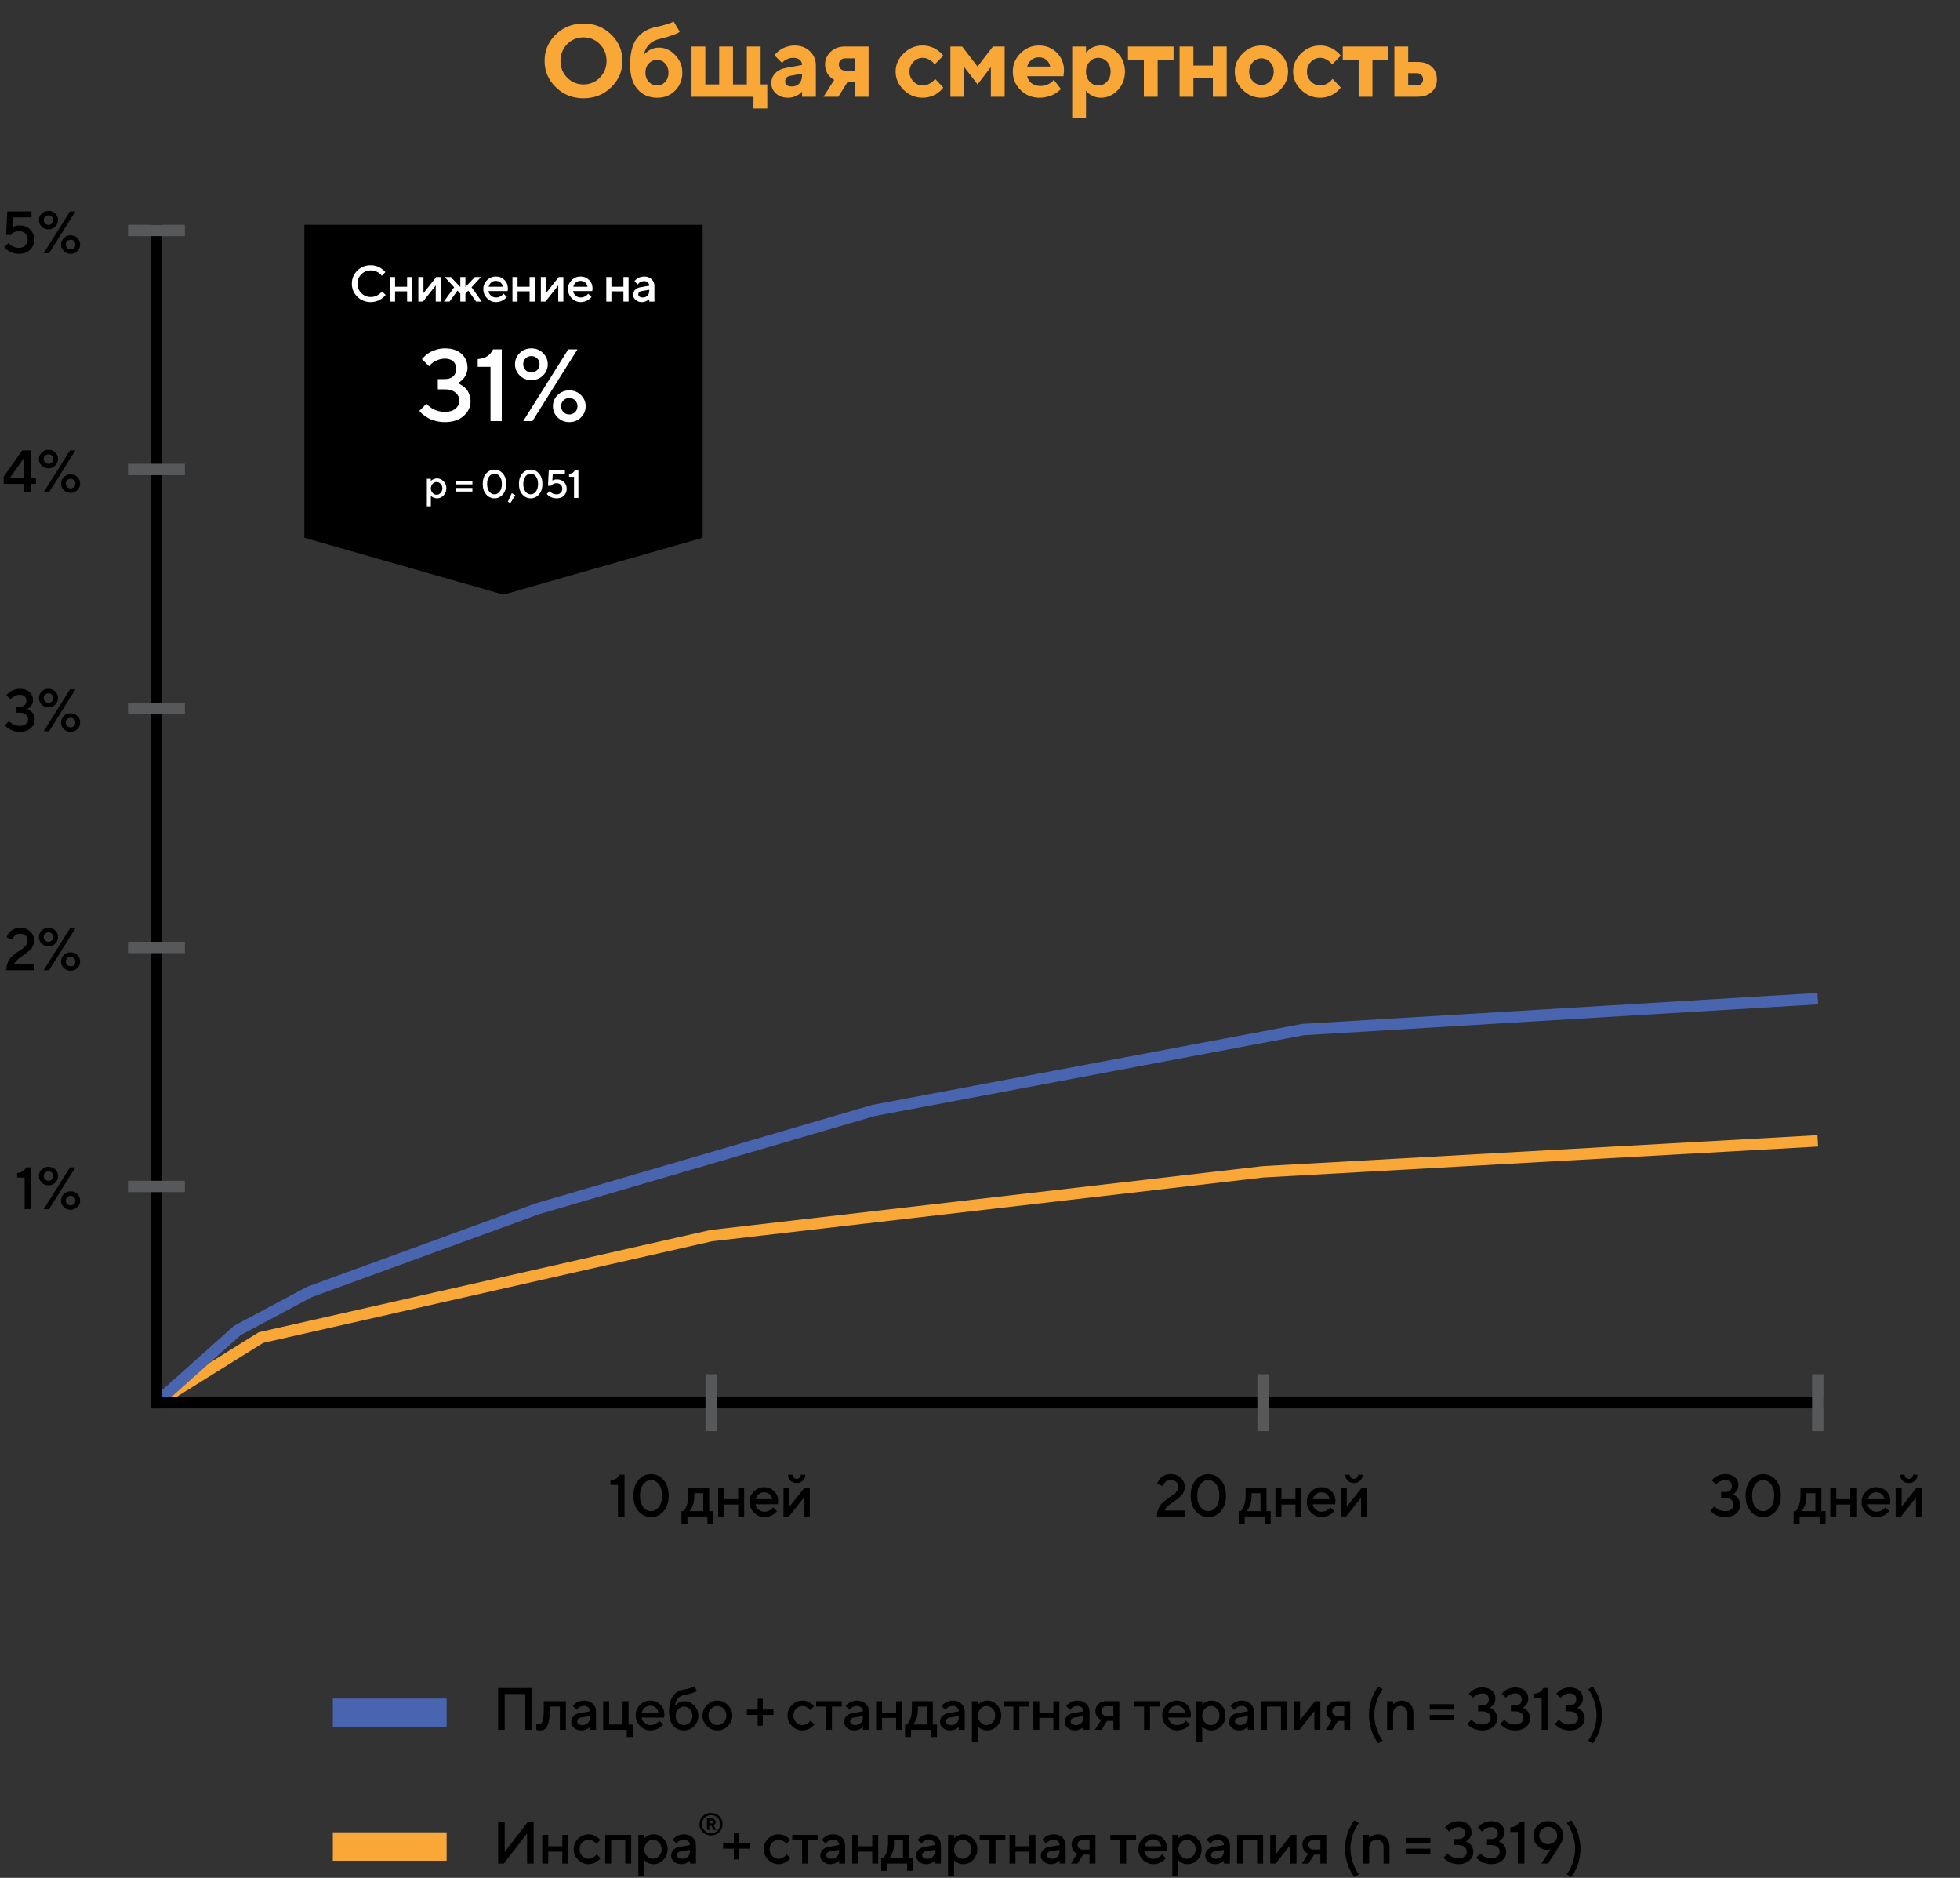<svg width="689" height="660" viewBox="0 0 689 660" fill="none" xmlns="http://www.w3.org/2000/svg">
<rect x="0" y="0" width="689" height="660" fill="#333333" stroke="none"/>
<path d="M55 493L91.737 470.113L250 434.299L444 411.859L639 400.984" stroke="#F9A837" stroke-width="4"/>
<path d="M55 493.016L83.438 467.607L108.814 454.069L188.868 424.868L307 390.315L458 361.875L639 351" stroke="#4965B0" stroke-width="4"/>
<rect x="53" y="79" width="4" height="416" fill="black"/>
<rect x="53" y="491" width="588" height="4" fill="black"/>
<path d="M217.746 518.296H219.53V533H217.223V521.875H214.598V520.295C215.48 520.2 216.15 519.991 216.608 519.67C217.073 519.342 217.452 518.884 217.746 518.296ZM224.461 531.144C223.265 529.777 222.666 527.945 222.666 525.648C222.666 523.351 223.265 521.519 224.461 520.152C225.657 518.778 227.123 518.091 228.86 518.091C230.596 518.091 232.062 518.778 233.259 520.152C234.455 521.519 235.053 523.351 235.053 525.648C235.053 527.945 234.455 529.78 233.259 531.154C232.062 532.521 230.596 533.205 228.86 533.205C227.123 533.205 225.657 532.518 224.461 531.144ZM231.608 529.647C232.367 528.676 232.746 527.343 232.746 525.648C232.746 523.953 232.363 522.62 231.598 521.649C230.839 520.678 229.926 520.193 228.86 520.193C227.793 520.193 226.877 520.678 226.112 521.649C225.353 522.62 224.974 523.953 224.974 525.648C224.974 527.343 225.353 528.68 226.112 529.657C226.877 530.628 227.793 531.113 228.86 531.113C229.926 531.113 230.842 530.625 231.608 529.647ZM239.551 531.113H240.279C240.32 531.072 240.378 531.007 240.454 530.918C240.536 530.823 240.672 530.614 240.864 530.293C241.062 529.972 241.233 529.626 241.376 529.257C241.527 528.881 241.66 528.389 241.776 527.781C241.899 527.172 241.961 526.533 241.961 525.863V522.92H249.313V531.113H250.779V535.522H248.688V533H241.653V535.522H239.551V531.113ZM244.063 524.807V525.863C244.063 526.533 244.005 527.169 243.889 527.771C243.779 528.372 243.639 528.871 243.468 529.268C243.304 529.657 243.137 529.996 242.966 530.283C242.802 530.57 242.665 530.775 242.556 530.898L242.381 531.113H247.211V524.807H244.063ZM254.561 528.796V533H252.459V522.92H254.561V526.909H259.493V522.92H261.595V533H259.493V528.796H254.561ZM273.447 528.693H265.572C265.682 529.404 266.03 530.02 266.618 530.539C267.213 531.059 267.917 531.318 268.731 531.318C269.318 531.318 269.865 531.185 270.371 530.918C270.884 530.652 271.246 530.392 271.458 530.139L271.776 529.75L273.14 531.113C273.099 531.168 273.034 531.247 272.945 531.349C272.863 531.445 272.682 531.612 272.401 531.852C272.121 532.084 271.824 532.292 271.509 532.477C271.195 532.655 270.785 532.822 270.279 532.979C269.78 533.13 269.264 533.205 268.731 533.205C267.302 533.205 266.068 532.682 265.029 531.636C263.997 530.583 263.481 529.322 263.481 527.853C263.481 526.438 263.983 525.228 264.988 524.223C266 523.211 267.21 522.705 268.618 522.705C270.033 522.705 271.209 523.177 272.145 524.12C273.088 525.057 273.56 526.232 273.56 527.647L273.447 528.693ZM268.618 524.5C267.859 524.5 267.22 524.725 266.7 525.176C266.188 525.621 265.842 526.198 265.665 526.909H271.499C271.376 526.198 271.058 525.621 270.545 525.176C270.033 524.725 269.39 524.5 268.618 524.5ZM282.777 522.92H284.663V533H282.561V526.386L277.311 533H275.425V522.92H277.527V529.534L282.777 522.92ZM278.993 519.342C279.273 519.629 279.622 519.772 280.039 519.772C280.463 519.772 280.815 519.632 281.095 519.352C281.375 519.072 281.515 518.72 281.515 518.296H283.095C283.095 519.137 282.807 519.837 282.233 520.398C281.659 520.958 280.931 521.239 280.049 521.239C279.167 521.239 278.439 520.958 277.865 520.398C277.291 519.837 277.004 519.137 277.004 518.296H278.573C278.573 518.713 278.713 519.062 278.993 519.342Z" fill="black"/>
<path d="M416.463 533H406.701C406.701 532.091 406.838 531.267 407.112 530.529C407.385 529.784 407.74 529.165 408.178 528.673C408.622 528.181 409.108 527.729 409.634 527.319C410.167 526.909 410.697 526.537 411.223 526.202C411.75 525.86 412.232 525.525 412.669 525.197C413.113 524.869 413.472 524.486 413.746 524.048C414.019 523.604 414.156 523.122 414.156 522.603C414.156 521.857 413.924 521.27 413.459 520.839C413.001 520.408 412.358 520.193 411.531 520.193C411.128 520.193 410.748 520.268 410.393 520.418C410.044 520.562 409.771 520.736 409.572 520.941C409.381 521.14 409.21 521.341 409.06 521.546C408.916 521.751 408.817 521.929 408.762 522.08L408.691 522.295L406.804 521.454C406.831 521.358 406.869 521.235 406.917 521.085C406.971 520.935 407.115 520.668 407.347 520.285C407.587 519.902 407.863 519.564 408.178 519.27C408.492 518.976 408.947 518.706 409.542 518.46C410.136 518.214 410.799 518.091 411.531 518.091C412.973 518.091 414.156 518.525 415.079 519.393C416.002 520.261 416.463 521.331 416.463 522.603C416.463 523.272 416.326 523.895 416.053 524.469C415.779 525.043 415.431 525.525 415.007 525.915C414.59 526.297 414.108 526.694 413.561 527.104C413.021 527.507 412.495 527.876 411.982 528.211C411.469 528.546 410.964 528.95 410.465 529.421C409.972 529.886 409.593 530.378 409.326 530.898H416.463V533ZM420.358 531.144C419.162 529.777 418.563 527.945 418.563 525.648C418.563 523.351 419.162 521.519 420.358 520.152C421.554 518.778 423.02 518.091 424.757 518.091C426.493 518.091 427.959 518.778 429.156 520.152C430.352 521.519 430.95 523.351 430.95 525.648C430.95 527.945 430.352 529.78 429.156 531.154C427.959 532.521 426.493 533.205 424.757 533.205C423.02 533.205 421.554 532.518 420.358 531.144ZM427.505 529.647C428.264 528.676 428.643 527.343 428.643 525.648C428.643 523.953 428.26 522.62 427.495 521.649C426.736 520.678 425.823 520.193 424.757 520.193C423.69 520.193 422.774 520.678 422.009 521.649C421.25 522.62 420.871 523.953 420.871 525.648C420.871 527.343 421.25 528.68 422.009 529.657C422.774 530.628 423.69 531.113 424.757 531.113C425.823 531.113 426.739 530.625 427.505 529.647ZM435.448 531.113H436.176C436.217 531.072 436.275 531.007 436.351 530.918C436.433 530.823 436.569 530.614 436.761 530.293C436.959 529.972 437.13 529.626 437.273 529.257C437.424 528.881 437.557 528.389 437.673 527.781C437.796 527.172 437.858 526.533 437.858 525.863V522.92H445.21V531.113H446.676V535.522H444.584V533H437.55V535.522H435.448V531.113ZM439.96 524.807V525.863C439.96 526.533 439.902 527.169 439.786 527.771C439.676 528.372 439.536 528.871 439.365 529.268C439.201 529.657 439.034 529.996 438.863 530.283C438.699 530.57 438.562 530.775 438.453 530.898L438.278 531.113H443.108V524.807H439.96ZM450.458 528.796V533H448.356V522.92H450.458V526.909H455.39V522.92H457.492V533H455.39V528.796H450.458ZM469.344 528.693H461.469C461.579 529.404 461.927 530.02 462.515 530.539C463.11 531.059 463.814 531.318 464.627 531.318C465.215 531.318 465.762 531.185 466.268 530.918C466.781 530.652 467.143 530.392 467.355 530.139L467.673 529.75L469.037 531.113C468.996 531.168 468.931 531.247 468.842 531.349C468.76 531.445 468.579 531.612 468.298 531.852C468.018 532.084 467.721 532.292 467.406 532.477C467.092 532.655 466.682 532.822 466.176 532.979C465.677 533.13 465.161 533.205 464.627 533.205C463.199 533.205 461.965 532.682 460.926 531.636C459.894 530.583 459.377 529.322 459.377 527.853C459.377 526.438 459.88 525.228 460.885 524.223C461.897 523.211 463.106 522.705 464.515 522.705C465.93 522.705 467.106 523.177 468.042 524.12C468.985 525.057 469.457 526.232 469.457 527.647L469.344 528.693ZM464.515 524.5C463.756 524.5 463.117 524.725 462.597 525.176C462.085 525.621 461.739 526.198 461.562 526.909H467.396C467.273 526.198 466.955 525.621 466.442 525.176C465.93 524.725 465.287 524.5 464.515 524.5ZM478.674 522.92H480.56V533H478.458V526.386L473.208 533H471.322V522.92H473.424V529.534L478.674 522.92ZM474.89 519.342C475.17 519.629 475.519 519.772 475.936 519.772C476.36 519.772 476.712 519.632 476.992 519.352C477.272 519.072 477.412 518.72 477.412 518.296H478.992C478.992 519.137 478.704 519.837 478.13 520.398C477.556 520.958 476.828 521.239 475.946 521.239C475.064 521.239 474.336 520.958 473.762 520.398C473.188 519.837 472.901 519.137 472.901 518.296H474.47C474.47 518.713 474.61 519.062 474.89 519.342Z" fill="black"/>
<path d="M609.105 525.228C609.173 525.255 609.265 525.296 609.382 525.351C609.505 525.398 609.716 525.521 610.017 525.72C610.318 525.911 610.585 526.133 610.817 526.386C611.049 526.639 611.258 526.991 611.443 527.442C611.634 527.887 611.73 528.375 611.73 528.909C611.73 530.112 611.248 531.13 610.284 531.964C609.327 532.792 608.059 533.205 606.48 533.205C605.81 533.205 605.174 533.126 604.572 532.969C603.971 532.805 603.472 532.614 603.075 532.395C602.686 532.169 602.347 531.944 602.06 531.718C601.773 531.493 601.565 531.305 601.435 531.154L601.23 530.898L602.696 529.432C602.723 529.473 602.771 529.534 602.84 529.616C602.915 529.691 603.072 529.828 603.311 530.026C603.55 530.218 603.8 530.389 604.06 530.539C604.326 530.683 604.675 530.816 605.106 530.939C605.543 531.055 606.001 531.113 606.48 531.113C607.389 531.113 608.107 530.895 608.633 530.457C609.159 530.013 609.423 529.462 609.423 528.806C609.423 528.143 609.159 527.593 608.633 527.155C608.107 526.711 607.389 526.489 606.48 526.489H605.013V524.387H606.48C607.204 524.387 607.768 524.199 608.172 523.823C608.582 523.447 608.787 522.938 608.787 522.295C608.787 521.646 608.582 521.133 608.172 520.757C607.768 520.381 607.204 520.193 606.48 520.193C605.864 520.193 605.283 520.326 604.737 520.593C604.19 520.859 603.803 521.116 603.578 521.362L603.229 521.762L601.753 520.295C601.794 520.241 601.855 520.166 601.937 520.07C602.026 519.967 602.217 519.786 602.511 519.526C602.805 519.267 603.12 519.044 603.455 518.86C603.79 518.668 604.231 518.494 604.778 518.337C605.324 518.173 605.892 518.091 606.48 518.091C607.922 518.091 609.053 518.463 609.874 519.208C610.694 519.947 611.104 520.904 611.104 522.08C611.104 522.483 611.032 522.873 610.889 523.249C610.752 523.618 610.585 523.918 610.386 524.151C610.188 524.383 609.993 524.585 609.802 524.756C609.617 524.92 609.453 525.036 609.31 525.104L609.105 525.228ZM615.409 531.144C614.213 529.777 613.615 527.945 613.615 525.648C613.615 523.351 614.213 521.519 615.409 520.152C616.605 518.778 618.072 518.091 619.808 518.091C621.544 518.091 623.011 518.778 624.207 520.152C625.403 521.519 626.001 523.351 626.001 525.648C626.001 527.945 625.403 529.78 624.207 531.154C623.011 532.521 621.544 533.205 619.808 533.205C618.072 533.205 616.605 532.518 615.409 531.144ZM622.556 529.647C623.315 528.676 623.694 527.343 623.694 525.648C623.694 523.953 623.311 522.62 622.546 521.649C621.787 520.678 620.874 520.193 619.808 520.193C618.742 520.193 617.826 520.678 617.06 521.649C616.301 522.62 615.922 523.953 615.922 525.648C615.922 527.343 616.301 528.68 617.06 529.657C617.826 530.628 618.742 531.113 619.808 531.113C620.874 531.113 621.79 530.625 622.556 529.647ZM630.5 531.113H631.228C631.269 531.072 631.327 531.007 631.402 530.918C631.484 530.823 631.621 530.614 631.812 530.293C632.01 529.972 632.181 529.626 632.325 529.257C632.475 528.881 632.608 528.389 632.725 527.781C632.848 527.172 632.909 526.533 632.909 525.863V522.92H640.261V531.113H641.728V535.522H639.636V533H632.602V535.522H630.5V531.113ZM635.011 524.807V525.863C635.011 526.533 634.953 527.169 634.837 527.771C634.728 528.372 634.587 528.871 634.417 529.268C634.252 529.657 634.085 529.996 633.914 530.283C633.75 530.57 633.613 530.775 633.504 530.898L633.33 531.113H638.159V524.807H635.011ZM645.51 528.796V533H643.407V522.92H645.51V526.909H650.442V522.92H652.544V533H650.442V528.796H645.51ZM664.396 528.693H656.521C656.63 529.404 656.979 530.02 657.566 530.539C658.161 531.059 658.865 531.318 659.679 531.318C660.267 531.318 660.814 531.185 661.319 530.918C661.832 530.652 662.194 530.392 662.406 530.139L662.724 529.75L664.088 531.113C664.047 531.168 663.982 531.247 663.893 531.349C663.811 531.445 663.63 531.612 663.35 531.852C663.069 532.084 662.772 532.292 662.458 532.477C662.143 532.655 661.733 532.822 661.227 532.979C660.728 533.13 660.212 533.205 659.679 533.205C658.25 533.205 657.016 532.682 655.977 531.636C654.945 530.583 654.429 529.322 654.429 527.853C654.429 526.438 654.931 525.228 655.936 524.223C656.948 523.211 658.158 522.705 659.566 522.705C660.981 522.705 662.157 523.177 663.093 524.12C664.037 525.057 664.508 526.232 664.508 527.647L664.396 528.693ZM659.566 524.5C658.807 524.5 658.168 524.725 657.648 525.176C657.136 525.621 656.791 526.198 656.613 526.909H662.447C662.324 526.198 662.006 525.621 661.494 525.176C660.981 524.725 660.338 524.5 659.566 524.5ZM673.725 522.92H675.612V533H673.51V526.386L668.26 533H666.373V522.92H668.475V529.534L673.725 522.92ZM669.941 519.342C670.221 519.629 670.57 519.772 670.987 519.772C671.411 519.772 671.763 519.632 672.043 519.352C672.324 519.072 672.464 518.72 672.464 518.296H674.043C674.043 519.137 673.756 519.837 673.181 520.398C672.607 520.958 671.879 521.239 670.997 521.239C670.116 521.239 669.388 520.958 668.813 520.398C668.239 519.837 667.952 519.137 667.952 518.296H669.521C669.521 518.713 669.661 519.062 669.941 519.342Z" fill="black"/>
<path d="M12.001 341H2.239C2.239 340.091 2.376 339.267 2.649 338.529C2.923 337.784 3.278 337.165 3.716 336.673C4.16 336.181 4.645 335.729 5.172 335.319C5.705 334.909 6.235 334.537 6.761 334.202C7.287 333.86 7.769 333.525 8.207 333.197C8.651 332.869 9.01 332.486 9.283 332.048C9.557 331.604 9.694 331.122 9.694 330.603C9.694 329.857 9.461 329.27 8.996 328.839C8.538 328.408 7.896 328.193 7.069 328.193C6.665 328.193 6.286 328.268 5.93 328.418C5.582 328.562 5.308 328.736 5.11 328.941C4.919 329.14 4.748 329.341 4.597 329.546C4.454 329.751 4.355 329.929 4.3 330.08L4.228 330.295L2.342 329.454C2.369 329.358 2.406 329.235 2.454 329.085C2.509 328.935 2.653 328.668 2.885 328.285C3.124 327.902 3.401 327.564 3.716 327.27C4.03 326.976 4.485 326.706 5.079 326.46C5.674 326.214 6.337 326.091 7.069 326.091C8.511 326.091 9.694 326.525 10.616 327.393C11.539 328.261 12.001 329.331 12.001 330.603C12.001 331.272 11.864 331.895 11.591 332.469C11.317 333.043 10.969 333.525 10.545 333.915C10.128 334.297 9.646 334.694 9.099 335.104C8.559 335.507 8.032 335.876 7.52 336.211C7.007 336.546 6.501 336.95 6.002 337.421C5.51 337.886 5.131 338.378 4.864 338.898H12.001V341ZM19.423 327.044C20.072 327.68 20.397 328.446 20.397 329.341C20.397 330.237 20.072 331.006 19.423 331.648C18.773 332.284 17.977 332.602 17.034 332.602C16.097 332.602 15.304 332.284 14.655 331.648C14.005 331.006 13.681 330.237 13.681 329.341C13.681 328.446 14.005 327.68 14.655 327.044C15.304 326.409 16.097 326.091 17.034 326.091C17.977 326.091 18.773 326.409 19.423 327.044ZM15.844 328.152C15.523 328.473 15.362 328.873 15.362 329.352C15.362 329.823 15.523 330.22 15.844 330.541C16.166 330.862 16.562 331.023 17.034 331.023C17.512 331.023 17.912 330.862 18.233 330.541C18.555 330.22 18.715 329.823 18.715 329.352C18.715 328.873 18.555 328.473 18.233 328.152C17.912 327.831 17.512 327.67 17.034 327.67C16.562 327.67 16.166 327.831 15.844 328.152ZM15.362 341L24.601 326.296H26.488L17.249 341H15.362ZM22.427 340.251C21.778 339.616 21.453 338.85 21.453 337.955C21.453 337.059 21.778 336.293 22.427 335.658C23.077 335.022 23.87 334.704 24.806 334.704C25.75 334.704 26.546 335.022 27.195 335.658C27.845 336.293 28.169 337.059 28.169 337.955C28.169 338.85 27.845 339.616 27.195 340.251C26.546 340.887 25.75 341.205 24.806 341.205C23.87 341.205 23.077 340.887 22.427 340.251ZM26.006 339.154C26.327 338.833 26.488 338.433 26.488 337.955C26.488 337.476 26.327 337.076 26.006 336.755C25.685 336.434 25.285 336.273 24.806 336.273C24.334 336.273 23.938 336.434 23.617 336.755C23.295 337.076 23.135 337.476 23.135 337.955C23.135 338.433 23.295 338.833 23.617 339.154C23.938 339.476 24.334 339.636 24.806 339.636C25.285 339.636 25.685 339.476 26.006 339.154Z" fill="black"/>
<path d="M9.181 410.296H10.965V425H8.658V413.875H6.033V412.295C6.915 412.2 7.585 411.991 8.043 411.67C8.508 411.342 8.887 410.884 9.181 410.296ZM19.423 411.044C20.072 411.68 20.397 412.446 20.397 413.341C20.397 414.237 20.072 415.006 19.423 415.648C18.773 416.284 17.977 416.602 17.034 416.602C16.097 416.602 15.304 416.284 14.655 415.648C14.005 415.006 13.681 414.237 13.681 413.341C13.681 412.446 14.005 411.68 14.655 411.044C15.304 410.409 16.097 410.091 17.034 410.091C17.977 410.091 18.773 410.409 19.423 411.044ZM15.844 412.152C15.523 412.473 15.362 412.873 15.362 413.352C15.362 413.823 15.523 414.22 15.844 414.541C16.166 414.862 16.562 415.023 17.034 415.023C17.512 415.023 17.912 414.862 18.233 414.541C18.555 414.22 18.715 413.823 18.715 413.352C18.715 412.873 18.555 412.473 18.233 412.152C17.912 411.831 17.512 411.67 17.034 411.67C16.562 411.67 16.166 411.831 15.844 412.152ZM15.362 425L24.601 410.296H26.488L17.249 425H15.362ZM22.427 424.251C21.778 423.616 21.453 422.85 21.453 421.955C21.453 421.059 21.778 420.293 22.427 419.658C23.077 419.022 23.87 418.704 24.806 418.704C25.75 418.704 26.546 419.022 27.195 419.658C27.845 420.293 28.169 421.059 28.169 421.955C28.169 422.85 27.845 423.616 27.195 424.251C26.546 424.887 25.75 425.205 24.806 425.205C23.87 425.205 23.077 424.887 22.427 424.251ZM26.006 423.154C26.327 422.833 26.488 422.433 26.488 421.955C26.488 421.476 26.327 421.076 26.006 420.755C25.685 420.434 25.285 420.273 24.806 420.273C24.334 420.273 23.938 420.434 23.617 420.755C23.295 421.076 23.135 421.476 23.135 421.955C23.135 422.433 23.295 422.833 23.617 423.154C23.938 423.476 24.334 423.636 24.806 423.636C25.285 423.636 25.685 423.476 26.006 423.154Z" fill="black"/>
<path d="M9.591 249.228C9.659 249.255 9.752 249.296 9.868 249.351C9.991 249.398 10.203 249.521 10.504 249.72C10.804 249.911 11.071 250.133 11.303 250.386C11.536 250.639 11.744 250.991 11.929 251.442C12.12 251.887 12.216 252.375 12.216 252.909C12.216 254.112 11.734 255.13 10.77 255.964C9.813 256.792 8.545 257.205 6.966 257.205C6.296 257.205 5.66 257.126 5.059 256.969C4.457 256.805 3.958 256.614 3.562 256.395C3.172 256.169 2.834 255.944 2.547 255.718C2.26 255.493 2.051 255.305 1.921 255.154L1.716 254.898L3.182 253.432C3.21 253.473 3.258 253.534 3.326 253.616C3.401 253.691 3.558 253.828 3.798 254.026C4.037 254.218 4.286 254.389 4.546 254.539C4.813 254.683 5.161 254.816 5.592 254.939C6.03 255.055 6.488 255.113 6.966 255.113C7.875 255.113 8.593 254.895 9.119 254.457C9.646 254.013 9.909 253.462 9.909 252.806C9.909 252.143 9.646 251.593 9.119 251.155C8.593 250.711 7.875 250.489 6.966 250.489H5.5V248.387H6.966C7.691 248.387 8.255 248.199 8.658 247.823C9.068 247.447 9.273 246.938 9.273 246.295C9.273 245.646 9.068 245.133 8.658 244.757C8.255 244.381 7.691 244.193 6.966 244.193C6.351 244.193 5.77 244.326 5.223 244.593C4.676 244.859 4.29 245.116 4.064 245.362L3.716 245.762L2.239 244.295C2.28 244.241 2.342 244.166 2.424 244.07C2.512 243.967 2.704 243.786 2.998 243.526C3.292 243.267 3.606 243.044 3.941 242.86C4.276 242.668 4.717 242.494 5.264 242.337C5.811 242.173 6.378 242.091 6.966 242.091C8.408 242.091 9.54 242.463 10.36 243.208C11.18 243.947 11.591 244.904 11.591 246.08C11.591 246.483 11.519 246.873 11.375 247.249C11.239 247.618 11.071 247.918 10.873 248.151C10.675 248.383 10.48 248.585 10.288 248.756C10.104 248.92 9.94 249.036 9.796 249.104L9.591 249.228ZM19.423 243.044C20.072 243.68 20.397 244.446 20.397 245.341C20.397 246.237 20.072 247.006 19.423 247.648C18.773 248.284 17.977 248.602 17.034 248.602C16.097 248.602 15.304 248.284 14.655 247.648C14.005 247.006 13.681 246.237 13.681 245.341C13.681 244.446 14.005 243.68 14.655 243.044C15.304 242.409 16.097 242.091 17.034 242.091C17.977 242.091 18.773 242.409 19.423 243.044ZM15.844 244.152C15.523 244.473 15.362 244.873 15.362 245.352C15.362 245.823 15.523 246.22 15.844 246.541C16.166 246.862 16.562 247.023 17.034 247.023C17.512 247.023 17.912 246.862 18.233 246.541C18.555 246.22 18.715 245.823 18.715 245.352C18.715 244.873 18.555 244.473 18.233 244.152C17.912 243.831 17.512 243.67 17.034 243.67C16.562 243.67 16.166 243.831 15.844 244.152ZM15.362 257L24.601 242.296H26.488L17.249 257H15.362ZM22.427 256.251C21.778 255.616 21.453 254.85 21.453 253.955C21.453 253.059 21.778 252.293 22.427 251.658C23.077 251.022 23.87 250.704 24.806 250.704C25.75 250.704 26.546 251.022 27.195 251.658C27.845 252.293 28.169 253.059 28.169 253.955C28.169 254.85 27.845 255.616 27.195 256.251C26.546 256.887 25.75 257.205 24.806 257.205C23.87 257.205 23.077 256.887 22.427 256.251ZM26.006 255.154C26.327 254.833 26.488 254.433 26.488 253.955C26.488 253.476 26.327 253.076 26.006 252.755C25.685 252.434 25.285 252.273 24.806 252.273C24.334 252.273 23.938 252.434 23.617 252.755C23.295 253.076 23.135 253.476 23.135 253.955C23.135 254.433 23.295 254.833 23.617 255.154C23.938 255.476 24.334 255.636 24.806 255.636C25.285 255.636 25.685 255.476 26.006 255.154Z" fill="black"/>
<path d="M10.75 167.955H12.636V170.057H10.75V173H8.432V170.057H1.296V167.545L7.807 158.296H10.75V167.955ZM8.432 167.955V160.921L3.5 167.955H8.432ZM19.423 159.044C20.072 159.68 20.397 160.446 20.397 161.341C20.397 162.237 20.072 163.006 19.423 163.648C18.773 164.284 17.977 164.602 17.034 164.602C16.097 164.602 15.304 164.284 14.655 163.648C14.005 163.006 13.681 162.237 13.681 161.341C13.681 160.446 14.005 159.68 14.655 159.044C15.304 158.409 16.097 158.091 17.034 158.091C17.977 158.091 18.773 158.409 19.423 159.044ZM15.844 160.152C15.523 160.473 15.362 160.873 15.362 161.352C15.362 161.823 15.523 162.22 15.844 162.541C16.166 162.862 16.562 163.023 17.034 163.023C17.512 163.023 17.912 162.862 18.233 162.541C18.555 162.22 18.715 161.823 18.715 161.352C18.715 160.873 18.555 160.473 18.233 160.152C17.912 159.831 17.512 159.67 17.034 159.67C16.562 159.67 16.166 159.831 15.844 160.152ZM15.362 173L24.601 158.296H26.488L17.249 173H15.362ZM22.427 172.251C21.778 171.616 21.453 170.85 21.453 169.955C21.453 169.059 21.778 168.293 22.427 167.658C23.077 167.022 23.87 166.704 24.806 166.704C25.75 166.704 26.546 167.022 27.195 167.658C27.845 168.293 28.169 169.059 28.169 169.955C28.169 170.85 27.845 171.616 27.195 172.251C26.546 172.887 25.75 173.205 24.806 173.205C23.87 173.205 23.077 172.887 22.427 172.251ZM26.006 171.154C26.327 170.833 26.488 170.433 26.488 169.955C26.488 169.476 26.327 169.076 26.006 168.755C25.685 168.434 25.285 168.273 24.806 168.273C24.334 168.273 23.938 168.434 23.617 168.755C23.295 169.076 23.135 169.476 23.135 169.955C23.135 170.433 23.295 170.833 23.617 171.154C23.938 171.476 24.334 171.636 24.806 171.636C25.285 171.636 25.685 171.476 26.006 171.154Z" fill="black"/>
<path d="M6.976 79.238C8.446 79.238 9.653 79.703 10.596 80.633C11.539 81.562 12.011 82.742 12.011 84.17C12.011 85.654 11.529 86.864 10.565 87.8C9.601 88.737 8.333 89.205 6.761 89.205C6.091 89.205 5.455 89.126 4.854 88.969C4.252 88.805 3.753 88.614 3.357 88.395C2.967 88.169 2.629 87.944 2.342 87.718C2.054 87.493 1.849 87.305 1.726 87.154L1.511 86.898L2.988 85.432C3.015 85.473 3.063 85.534 3.131 85.616C3.199 85.691 3.353 85.828 3.593 86.026C3.832 86.218 4.085 86.389 4.351 86.539C4.618 86.683 4.967 86.816 5.397 86.939C5.835 87.055 6.289 87.113 6.761 87.113C7.602 87.113 8.302 86.833 8.863 86.272C9.424 85.712 9.704 85.011 9.704 84.17C9.704 83.33 9.424 82.629 8.863 82.068C8.302 81.508 7.602 81.228 6.761 81.228C6.146 81.228 5.592 81.34 5.1 81.566C4.614 81.791 4.28 82.017 4.095 82.243L3.828 82.591H2.147L2.567 74.296H11.068V76.398H4.669L4.454 79.864C5.014 79.447 5.855 79.238 6.976 79.238ZM19.423 75.044C20.072 75.68 20.397 76.446 20.397 77.341C20.397 78.237 20.072 79.006 19.423 79.648C18.773 80.284 17.977 80.602 17.034 80.602C16.097 80.602 15.304 80.284 14.655 79.648C14.005 79.006 13.681 78.237 13.681 77.341C13.681 76.446 14.005 75.68 14.655 75.044C15.304 74.409 16.097 74.091 17.034 74.091C17.977 74.091 18.773 74.409 19.423 75.044ZM15.844 76.152C15.523 76.473 15.362 76.873 15.362 77.352C15.362 77.823 15.523 78.22 15.844 78.541C16.166 78.862 16.562 79.023 17.034 79.023C17.512 79.023 17.912 78.862 18.233 78.541C18.555 78.22 18.715 77.823 18.715 77.352C18.715 76.873 18.555 76.473 18.233 76.152C17.912 75.831 17.512 75.67 17.034 75.67C16.562 75.67 16.166 75.831 15.844 76.152ZM15.362 89L24.601 74.296H26.488L17.249 89H15.362ZM22.427 88.251C21.778 87.616 21.453 86.85 21.453 85.955C21.453 85.059 21.778 84.293 22.427 83.658C23.077 83.022 23.87 82.704 24.806 82.704C25.75 82.704 26.546 83.022 27.195 83.658C27.845 84.293 28.169 85.059 28.169 85.955C28.169 86.85 27.845 87.616 27.195 88.251C26.546 88.887 25.75 89.205 24.806 89.205C23.87 89.205 23.077 88.887 22.427 88.251ZM26.006 87.154C26.327 86.833 26.488 86.433 26.488 85.955C26.488 85.476 26.327 85.076 26.006 84.755C25.685 84.434 25.285 84.273 24.806 84.273C24.334 84.273 23.938 84.434 23.617 84.755C23.295 85.076 23.135 85.476 23.135 85.955C23.135 86.433 23.295 86.833 23.617 87.154C23.938 87.476 24.334 87.636 24.806 87.636C25.285 87.636 25.685 87.476 26.006 87.154Z" fill="black"/>
<rect x="45" y="331" width="20" height="4" fill="#57585A"/>
<rect x="45" y="415" width="20" height="4" fill="#57585A"/>
<rect x="637" y="483" width="4" height="20" fill="#57585A"/>
<rect x="442" y="483" width="4" height="20" fill="#57585A"/>
<rect x="248" y="483" width="4" height="20" fill="#57585A"/>
<rect x="45" y="247" width="20" height="4" fill="#57585A"/>
<rect x="45" y="163" width="20" height="4" fill="#57585A"/>
<rect x="45" y="79" width="20" height="4" fill="#57585A"/>
<path d="M199.381 15.508C197.811 17.113 197.026 19.082 197.026 21.414C197.026 23.734 197.811 25.691 199.381 27.285C200.951 28.879 202.862 29.676 205.112 29.676C207.373 29.676 209.289 28.879 210.86 27.285C212.43 25.691 213.215 23.734 213.215 21.414C213.215 19.082 212.43 17.119 210.86 15.525C209.289 13.92 207.373 13.117 205.112 13.117C202.862 13.117 200.951 13.914 199.381 15.508ZM195.408 30.678C192.76 28.111 191.436 25.018 191.436 21.396C191.436 17.775 192.754 14.682 195.391 12.115C198.039 9.549 201.28 8.266 205.112 8.266C208.955 8.266 212.196 9.549 214.832 12.115C217.481 14.682 218.805 17.775 218.805 21.396C218.805 25.018 217.481 28.117 214.832 30.695C212.196 33.262 208.955 34.545 205.112 34.545C201.28 34.545 198.045 33.256 195.408 30.678ZM239.861 25.545C239.861 28.018 239.029 30.104 237.365 31.803C235.712 33.502 233.603 34.352 231.036 34.352C228.154 34.352 225.839 33.35 224.093 31.346C222.359 29.342 221.491 26.506 221.491 22.838C221.491 18.736 222.271 15.637 223.829 13.539C225.388 11.441 227.609 10.1 230.491 9.514C231.769 9.244 232.935 8.951 233.99 8.635C235.044 8.318 235.777 8.061 236.187 7.861L236.802 7.545L238.947 11.148C238.853 11.242 238.683 11.365 238.437 11.518C238.202 11.67 237.482 11.969 236.275 12.414C235.079 12.859 233.632 13.275 231.933 13.662C230.398 14.002 229.15 14.658 228.189 15.631C227.228 16.592 226.618 17.793 226.361 19.234C226.407 19.164 226.484 19.076 226.589 18.971C226.695 18.865 226.917 18.672 227.257 18.391C227.597 18.098 227.954 17.84 228.329 17.617C228.716 17.383 229.202 17.178 229.788 17.002C230.374 16.814 230.972 16.721 231.581 16.721C233.761 16.721 235.683 17.594 237.347 19.34C239.023 21.074 239.861 23.143 239.861 25.545ZM228.083 22.293C227.286 23.137 226.888 24.221 226.888 25.545C226.888 26.857 227.286 27.936 228.083 28.779C228.88 29.623 229.865 30.045 231.036 30.045C232.138 30.045 233.07 29.623 233.831 28.779C234.605 27.936 234.991 26.857 234.991 25.545C234.991 24.221 234.605 23.143 233.831 22.311C233.07 21.467 232.138 21.045 231.036 21.045C229.865 21.045 228.88 21.461 228.083 22.293ZM243.092 34V16.352H247.944V29.676H252.813V16.352H257.664V29.676H262.534V16.352H267.385V29.676H269.723V38.148H264.871V34H243.092ZM281.954 34V32.207C281.814 32.371 281.615 32.576 281.357 32.822C281.111 33.057 280.566 33.373 279.722 33.772C278.878 34.158 277.999 34.352 277.085 34.352C275.327 34.352 273.898 33.865 272.796 32.893C271.695 31.908 271.144 30.719 271.144 29.324C271.144 27.883 271.607 26.682 272.533 25.721C273.458 24.76 274.736 24.133 276.365 23.84L281.954 22.838C281.954 22.1 281.685 21.496 281.146 21.027C280.607 20.559 279.857 20.324 278.896 20.324C278.099 20.324 277.372 20.477 276.716 20.781C276.06 21.074 275.597 21.379 275.327 21.695L274.923 22.117L272.234 19.428C272.304 19.334 272.398 19.211 272.515 19.059C272.644 18.895 272.919 18.619 273.341 18.232C273.775 17.846 274.243 17.506 274.747 17.213C275.251 16.908 275.913 16.633 276.734 16.387C277.554 16.129 278.392 16 279.247 16C281.474 16 283.29 16.668 284.697 18.004C286.103 19.328 286.806 20.998 286.806 23.014V34H281.954ZM278.351 30.396C279.452 30.396 280.326 30.051 280.97 29.359C281.626 28.656 281.954 27.684 281.954 26.441V25.896L277.999 26.617C276.675 26.828 276.013 27.49 276.013 28.604C276.013 29.799 276.792 30.396 278.351 30.396ZM296.875 16.352H305.33V34H300.479V28.779H297.948L294.713 34H289.493L293.272 28.059C293.178 28.012 293.055 27.953 292.903 27.883C292.762 27.812 292.504 27.619 292.129 27.303C291.766 26.986 291.438 26.646 291.145 26.283C290.864 25.908 290.606 25.398 290.371 24.754C290.149 24.098 290.037 23.4 290.037 22.662C290.037 20.939 290.688 19.457 291.989 18.215C293.301 16.973 294.93 16.352 296.875 16.352ZM300.479 20.5H297.245C296.53 20.5 295.955 20.699 295.522 21.098C295.1 21.496 294.889 22.018 294.889 22.662C294.889 23.307 295.1 23.828 295.522 24.227C295.944 24.625 296.518 24.824 297.245 24.824H300.479V20.5ZM317.664 31.592C315.778 29.764 314.834 27.625 314.834 25.176C314.834 22.727 315.778 20.588 317.664 18.76C319.551 16.92 321.789 16 324.379 16C325.293 16 326.161 16.129 326.981 16.387C327.813 16.633 328.493 16.932 329.02 17.283C329.547 17.623 330.016 17.969 330.426 18.32C330.836 18.672 331.135 18.977 331.323 19.234L331.586 19.604L328.528 22.662C328.434 22.498 328.276 22.281 328.053 22.012C327.842 21.742 327.373 21.396 326.647 20.975C325.932 20.541 325.176 20.324 324.379 20.324C323.102 20.324 322 20.799 321.075 21.748C320.161 22.697 319.704 23.846 319.704 25.193C319.704 26.529 320.166 27.672 321.092 28.621C322.018 29.57 323.114 30.045 324.379 30.045C325.176 30.045 325.932 29.852 326.647 29.465C327.373 29.078 327.901 28.691 328.229 28.305L328.704 27.707L331.586 30.766C331.516 30.859 331.416 30.994 331.288 31.17C331.17 31.334 330.889 31.621 330.444 32.031C329.998 32.43 329.518 32.787 329.002 33.103C328.487 33.408 327.813 33.695 326.981 33.965C326.161 34.223 325.293 34.352 324.379 34.352C321.789 34.352 319.551 33.432 317.664 31.592ZM343.642 29.676L338.949 23.559V34H334.097V16.352H338.228L343.642 23.383L349.039 16.352H353.169V34H348.318V23.559L343.642 29.676ZM373.856 26.793H361.077C361.264 27.754 361.774 28.568 362.606 29.236C363.438 29.893 364.487 30.221 365.752 30.221C366.667 30.221 367.51 30.045 368.284 29.693C369.069 29.33 369.62 28.967 369.936 28.604L370.446 28.059L372.959 31.293L372.643 31.609C372.491 31.762 372.174 32.014 371.694 32.365C371.213 32.717 370.704 33.033 370.165 33.315C369.626 33.584 368.922 33.824 368.055 34.035C367.2 34.246 366.315 34.352 365.401 34.352C362.811 34.352 360.602 33.455 358.774 31.662C356.946 29.857 356.032 27.695 356.032 25.176C356.032 22.656 356.934 20.5 358.739 18.707C360.543 16.902 362.706 16 365.225 16C367.745 16 369.842 16.844 371.518 18.531C373.194 20.207 374.032 22.305 374.032 24.824L373.856 26.793ZM367.844 21.062C367.129 20.453 366.256 20.148 365.225 20.148C364.194 20.148 363.315 20.447 362.588 21.045C361.874 21.643 361.37 22.422 361.077 23.383H369.18C368.993 22.445 368.547 21.672 367.844 21.062ZM386.984 34.352C385.976 34.352 385.033 34.147 384.154 33.736C383.287 33.315 382.671 32.898 382.308 32.488L381.763 31.838V41.559H376.912V16.352H381.763V18.514C381.81 18.443 381.88 18.355 381.974 18.25C382.08 18.145 382.291 17.951 382.607 17.67C382.935 17.377 383.287 17.119 383.662 16.896C384.037 16.662 384.523 16.457 385.121 16.281C385.718 16.094 386.339 16 386.984 16C389.269 16 391.25 16.891 392.925 18.672C394.613 20.441 395.457 22.609 395.457 25.176C395.457 27.742 394.613 29.916 392.925 31.697C391.25 33.467 389.269 34.352 386.984 34.352ZM389.164 21.678C388.32 20.775 387.294 20.324 386.087 20.324C384.892 20.324 383.873 20.781 383.029 21.695C382.185 22.598 381.763 23.758 381.763 25.176C381.763 26.594 382.185 27.76 383.029 28.674C383.873 29.588 384.892 30.045 386.087 30.045C387.294 30.045 388.314 29.588 389.146 28.674C389.99 27.76 390.412 26.594 390.412 25.176C390.412 23.758 389.996 22.592 389.164 21.678ZM396.508 21.045V16.352H412.54V21.045H406.95V34H402.098V21.045H396.508ZM419.515 27.338V34H414.664V16.352H419.515V23.014H426.353V16.352H431.222V34H426.353V27.338H419.515ZM440.395 21.854C439.54 22.756 439.112 23.869 439.112 25.193C439.112 26.506 439.54 27.613 440.395 28.516C441.251 29.406 442.264 29.852 443.436 29.852C444.608 29.852 445.622 29.406 446.477 28.516C447.333 27.613 447.76 26.506 447.76 25.193C447.76 23.869 447.333 22.756 446.477 21.854C445.622 20.951 444.608 20.5 443.436 20.5C442.264 20.5 441.251 20.951 440.395 21.854ZM450.01 18.742C451.862 20.582 452.788 22.727 452.788 25.176C452.788 27.625 451.856 29.77 449.993 31.609C448.141 33.438 445.956 34.352 443.436 34.352C440.917 34.352 438.725 33.438 436.862 31.609C434.999 29.77 434.067 27.625 434.067 25.176C434.067 22.727 434.999 20.588 436.862 18.76C438.725 16.92 440.917 16 443.436 16C445.956 16 448.147 16.914 450.01 18.742ZM457.39 31.592C455.504 29.764 454.56 27.625 454.56 25.176C454.56 22.727 455.504 20.588 457.39 18.76C459.277 16.92 461.515 16 464.105 16C465.019 16 465.886 16.129 466.707 16.387C467.539 16.633 468.218 16.932 468.746 17.283C469.273 17.623 469.742 17.969 470.152 18.32C470.562 18.672 470.861 18.977 471.049 19.234L471.312 19.604L468.254 22.662C468.16 22.498 468.002 22.281 467.779 22.012C467.568 21.742 467.099 21.396 466.373 20.975C465.658 20.541 464.902 20.324 464.105 20.324C462.828 20.324 461.726 20.799 460.8 21.748C459.886 22.697 459.429 23.846 459.429 25.193C459.429 26.529 459.892 27.672 460.818 28.621C461.744 29.57 462.84 30.045 464.105 30.045C464.902 30.045 465.658 29.852 466.373 29.465C467.099 29.078 467.627 28.691 467.955 28.305L468.429 27.707L471.312 30.766C471.242 30.859 471.142 30.994 471.013 31.17C470.896 31.334 470.615 31.621 470.17 32.031C469.724 32.43 469.244 32.787 468.728 33.103C468.213 33.408 467.539 33.695 466.707 33.965C465.886 34.223 465.019 34.352 464.105 34.352C461.515 34.352 459.277 33.432 457.39 31.592ZM472.012 21.045V16.352H488.044V21.045H482.454V34H477.602V21.045H472.012ZM495.019 30.045H498.078C498.699 30.045 499.215 29.84 499.625 29.43C500.035 29.02 500.24 28.504 500.24 27.883C500.24 27.262 500.035 26.746 499.625 26.336C499.226 25.926 498.711 25.721 498.078 25.721H495.019V30.045ZM503.299 23.453C504.506 24.578 505.109 26.055 505.109 27.883C505.109 29.699 504.5 31.176 503.281 32.312C502.074 33.438 500.404 34 498.271 34H490.168V16.352H495.019V21.766H498.271C500.404 21.766 502.08 22.328 503.299 23.453Z" fill="#F9A837"/>
<path fill-rule="evenodd" clip-rule="evenodd" d="M107 79H247V189L177 209L107 189V79Z" fill="black"/>
<path d="M130.346 93.221C130.985 93.221 131.597 93.306 132.183 93.476C132.769 93.64 133.252 93.842 133.633 94.082C134.02 94.322 134.357 94.56 134.644 94.794C134.931 95.028 135.142 95.231 135.277 95.4L135.47 95.647L134.213 96.912C134.178 96.865 134.125 96.801 134.055 96.719C133.991 96.631 133.838 96.476 133.598 96.253C133.358 96.03 133.1 95.84 132.825 95.682C132.549 95.518 132.189 95.368 131.744 95.233C131.304 95.093 130.838 95.022 130.346 95.022C129.039 95.022 127.932 95.477 127.024 96.385C126.116 97.287 125.662 98.392 125.662 99.698C125.662 101.005 126.113 102.112 127.015 103.021C127.923 103.929 129.034 104.383 130.346 104.383C130.838 104.383 131.307 104.315 131.752 104.181C132.204 104.04 132.576 103.873 132.869 103.68C133.167 103.486 133.428 103.296 133.651 103.108C133.879 102.915 134.049 102.751 134.161 102.616L134.301 102.396L135.567 103.662C135.52 103.732 135.447 103.826 135.347 103.943C135.253 104.055 135.039 104.254 134.705 104.541C134.377 104.828 134.026 105.083 133.651 105.306C133.282 105.528 132.795 105.73 132.192 105.912C131.594 106.088 130.979 106.176 130.346 106.176C128.459 106.176 126.877 105.549 125.6 104.295C124.323 103.041 123.684 101.509 123.684 99.698C123.684 97.888 124.323 96.356 125.6 95.102C126.877 93.848 128.459 93.221 130.346 93.221ZM138.879 102.396V106H137.077V97.36H138.879V100.779H143.106V97.36H144.908V106H143.106V102.396H138.879ZM153.362 97.36H154.979V106H153.177V100.331L148.677 106H147.06V97.36H148.862V103.029L153.362 97.36ZM163.608 100.867L166.939 97.36H169.102L165.77 100.964L169.374 106H167.388L164.602 102.133L163.608 103.214V106H161.815V103.214L160.822 102.133L158.036 106H156.05L159.653 100.964L156.322 97.36H158.484L161.815 100.867V97.36H163.608V100.867ZM178.443 102.309H171.693C171.787 102.918 172.085 103.445 172.589 103.891C173.099 104.336 173.703 104.559 174.4 104.559C174.904 104.559 175.373 104.444 175.806 104.216C176.246 103.987 176.556 103.765 176.738 103.548L177.01 103.214L178.179 104.383C178.144 104.43 178.088 104.497 178.012 104.585C177.942 104.667 177.787 104.811 177.546 105.016C177.306 105.215 177.051 105.394 176.782 105.552C176.512 105.704 176.161 105.848 175.727 105.982C175.299 106.111 174.857 106.176 174.4 106.176C173.175 106.176 172.118 105.728 171.227 104.831C170.342 103.929 169.9 102.848 169.9 101.588C169.9 100.375 170.331 99.338 171.192 98.477C172.059 97.609 173.096 97.176 174.303 97.176C175.516 97.176 176.524 97.58 177.327 98.389C178.135 99.191 178.54 100.199 178.54 101.412L178.443 102.309ZM174.303 98.714C173.653 98.714 173.105 98.907 172.66 99.294C172.22 99.675 171.924 100.17 171.772 100.779H176.773C176.667 100.17 176.395 99.675 175.956 99.294C175.516 98.907 174.965 98.714 174.303 98.714ZM181.939 102.396V106H180.138V97.36H181.939V100.779H186.167V97.36H187.969V106H186.167V102.396H181.939ZM196.422 97.36H198.04V106H196.238V100.331L191.738 106H190.121V97.36H191.922V103.029L196.422 97.36ZM208.198 102.309H201.448C201.542 102.918 201.841 103.445 202.345 103.891C202.855 104.336 203.458 104.559 204.155 104.559C204.659 104.559 205.128 104.444 205.562 104.216C206.001 103.987 206.312 103.765 206.493 103.548L206.766 103.214L207.935 104.383C207.899 104.43 207.844 104.497 207.768 104.585C207.697 104.667 207.542 104.811 207.302 105.016C207.062 105.215 206.807 105.394 206.537 105.552C206.268 105.704 205.916 105.848 205.482 105.982C205.055 106.111 204.612 106.176 204.155 106.176C202.931 106.176 201.873 105.728 200.982 104.831C200.098 103.929 199.655 102.848 199.655 101.588C199.655 100.375 200.086 99.338 200.947 98.477C201.814 97.609 202.852 97.176 204.059 97.176C205.272 97.176 206.279 97.58 207.082 98.389C207.891 99.191 208.295 100.199 208.295 101.412L208.198 102.309ZM204.059 98.714C203.408 98.714 202.86 98.907 202.415 99.294C201.976 99.675 201.68 100.17 201.527 100.779H206.528C206.423 100.17 206.15 99.675 205.711 99.294C205.272 98.907 204.721 98.714 204.059 98.714ZM214.928 102.396V106H213.126V97.36H214.928V100.779H219.155V97.36H220.957V106H219.155V102.396H214.928ZM230.044 106H228.242V105.104C228.218 105.127 228.177 105.165 228.119 105.218C228.066 105.271 227.955 105.358 227.785 105.481C227.621 105.599 227.442 105.707 227.249 105.807C227.055 105.9 226.812 105.985 226.519 106.062C226.226 106.138 225.93 106.176 225.631 106.176C224.753 106.176 224.023 105.921 223.443 105.411C222.863 104.901 222.573 104.318 222.573 103.662C222.573 102.953 222.795 102.358 223.241 101.878C223.692 101.397 224.307 101.093 225.087 100.964L228.242 100.419C228.242 99.962 228.072 99.578 227.732 99.268C227.398 98.957 226.967 98.802 226.44 98.802C225.983 98.802 225.567 98.898 225.192 99.092C224.823 99.279 224.568 99.47 224.427 99.663L224.19 99.971L223.021 98.802C223.056 98.755 223.103 98.696 223.162 98.626C223.226 98.55 223.364 98.421 223.575 98.239C223.792 98.052 224.02 97.885 224.26 97.738C224.501 97.592 224.817 97.463 225.21 97.352C225.608 97.234 226.018 97.176 226.44 97.176C227.495 97.176 228.359 97.489 229.033 98.116C229.707 98.737 230.044 99.505 230.044 100.419V106ZM225.904 104.559C226.636 104.559 227.208 104.342 227.618 103.908C228.034 103.469 228.242 102.845 228.242 102.036V101.86L225.447 102.309C225.125 102.367 224.864 102.499 224.665 102.704C224.465 102.909 224.366 103.167 224.366 103.478C224.366 103.765 224.504 104.017 224.779 104.233C225.06 104.45 225.435 104.559 225.904 104.559Z" fill="white"/>
<path d="M153.619 175.137C153.368 175.137 153.124 175.107 152.887 175.048C152.65 174.989 152.448 174.916 152.279 174.829C152.11 174.738 151.96 174.647 151.828 174.556C151.7 174.46 151.607 174.385 151.547 174.33L151.452 174.228V177.939H150.05V168.28H151.452V169.053C151.516 168.989 151.604 168.905 151.718 168.8C151.837 168.695 152.085 168.558 152.463 168.39C152.842 168.221 153.227 168.137 153.619 168.137C154.507 168.137 155.278 168.479 155.929 169.162C156.586 169.841 156.914 170.666 156.914 171.637C156.914 172.607 156.586 173.435 155.929 174.118C155.278 174.797 154.507 175.137 153.619 175.137ZM154.897 170.058C154.487 169.62 154.015 169.401 153.482 169.401C152.949 169.401 152.477 169.62 152.067 170.058C151.657 170.495 151.452 171.024 151.452 171.644C151.452 172.259 151.657 172.785 152.067 173.223C152.477 173.66 152.949 173.879 153.482 173.879C154.015 173.879 154.487 173.66 154.897 173.223C155.307 172.785 155.512 172.259 155.512 171.644C155.512 171.024 155.307 170.495 154.897 170.058ZM166.065 171.5V172.758H160.323V171.5H166.065ZM166.065 168.978V170.242H160.323V168.978H166.065ZM170.889 173.763C170.091 172.851 169.692 171.63 169.692 170.099C169.692 168.567 170.091 167.346 170.889 166.435C171.686 165.519 172.664 165.061 173.821 165.061C174.979 165.061 175.956 165.519 176.754 166.435C177.551 167.346 177.95 168.567 177.95 170.099C177.95 171.63 177.551 172.854 176.754 173.77C175.956 174.681 174.979 175.137 173.821 175.137C172.664 175.137 171.686 174.679 170.889 173.763ZM175.653 172.765C176.159 172.118 176.412 171.229 176.412 170.099C176.412 168.968 176.157 168.08 175.646 167.433C175.141 166.785 174.532 166.462 173.821 166.462C173.11 166.462 172.5 166.785 171.989 167.433C171.483 168.08 171.23 168.968 171.23 170.099C171.23 171.229 171.483 172.12 171.989 172.771C172.5 173.419 173.11 173.742 173.821 173.742C174.532 173.742 175.143 173.416 175.653 172.765ZM179.904 173.318L181.162 174.022L179.412 176.818L178.503 176.333L179.904 173.318ZM183.615 173.763C182.817 172.851 182.419 171.63 182.419 170.099C182.419 168.567 182.817 167.346 183.615 166.435C184.412 165.519 185.39 165.061 186.548 165.061C187.705 165.061 188.683 165.519 189.48 166.435C190.278 167.346 190.676 168.567 190.676 170.099C190.676 171.63 190.278 172.854 189.48 173.77C188.683 174.681 187.705 175.137 186.548 175.137C185.39 175.137 184.412 174.679 183.615 173.763ZM188.38 172.765C188.885 172.118 189.138 171.229 189.138 170.099C189.138 168.968 188.883 168.08 188.373 167.433C187.867 166.785 187.258 166.462 186.548 166.462C185.837 166.462 185.226 166.785 184.716 167.433C184.21 168.08 183.957 168.968 183.957 170.099C183.957 171.229 184.21 172.12 184.716 172.771C185.226 173.419 185.837 173.742 186.548 173.742C187.258 173.742 187.869 173.416 188.38 172.765ZM195.85 168.492C196.83 168.492 197.634 168.802 198.263 169.422C198.892 170.042 199.207 170.828 199.207 171.78C199.207 172.769 198.885 173.576 198.243 174.2C197.6 174.825 196.755 175.137 195.707 175.137C195.26 175.137 194.836 175.084 194.435 174.979C194.034 174.87 193.701 174.743 193.437 174.597C193.177 174.446 192.952 174.296 192.76 174.146C192.569 173.995 192.432 173.87 192.35 173.77L192.207 173.599L193.191 172.621C193.209 172.648 193.241 172.689 193.287 172.744C193.332 172.794 193.435 172.885 193.594 173.018C193.754 173.145 193.922 173.259 194.1 173.359C194.278 173.455 194.51 173.544 194.797 173.626C195.089 173.703 195.392 173.742 195.707 173.742C196.267 173.742 196.734 173.555 197.108 173.182C197.482 172.808 197.668 172.341 197.668 171.78C197.668 171.22 197.482 170.753 197.108 170.379C196.734 170.005 196.267 169.818 195.707 169.818C195.296 169.818 194.927 169.894 194.599 170.044C194.276 170.194 194.052 170.345 193.929 170.495L193.752 170.728H192.63L192.911 165.197H198.578V166.599H194.312L194.168 168.909C194.542 168.631 195.103 168.492 195.85 168.492ZM202.131 165.197H203.321V175H201.783V167.583H200.033V166.53C200.62 166.466 201.067 166.327 201.372 166.113C201.682 165.895 201.935 165.589 202.131 165.197Z" fill="white"/>
<path d="M160.919 134.676C161.036 134.723 161.194 134.793 161.394 134.887C161.604 134.969 161.968 135.18 162.483 135.52C162.999 135.848 163.456 136.229 163.854 136.662C164.253 137.096 164.61 137.699 164.927 138.473C165.255 139.234 165.419 140.072 165.419 140.986C165.419 143.049 164.593 144.795 162.94 146.225C161.3 147.643 159.126 148.352 156.419 148.352C155.27 148.352 154.181 148.217 153.149 147.947C152.118 147.666 151.263 147.338 150.583 146.963C149.915 146.576 149.335 146.189 148.843 145.803C148.351 145.416 147.993 145.094 147.77 144.836L147.419 144.396L149.933 141.883C149.979 141.953 150.061 142.059 150.179 142.199C150.308 142.328 150.577 142.562 150.987 142.902C151.397 143.23 151.825 143.523 152.27 143.781C152.728 144.027 153.325 144.256 154.063 144.467C154.813 144.666 155.599 144.766 156.419 144.766C157.978 144.766 159.208 144.391 160.11 143.641C161.013 142.879 161.464 141.936 161.464 140.811C161.464 139.674 161.013 138.73 160.11 137.98C159.208 137.219 157.978 136.838 156.419 136.838H153.905V133.234H156.419C157.661 133.234 158.628 132.912 159.319 132.268C160.022 131.623 160.374 130.75 160.374 129.648C160.374 128.535 160.022 127.656 159.319 127.012C158.628 126.367 157.661 126.045 156.419 126.045C155.364 126.045 154.368 126.273 153.431 126.73C152.493 127.188 151.831 127.627 151.444 128.049L150.847 128.734L148.315 126.221C148.386 126.127 148.491 125.998 148.632 125.834C148.784 125.658 149.112 125.348 149.616 124.902C150.12 124.457 150.659 124.076 151.233 123.76C151.808 123.432 152.563 123.133 153.501 122.863C154.438 122.582 155.411 122.441 156.419 122.441C158.892 122.441 160.831 123.08 162.237 124.357C163.644 125.623 164.347 127.264 164.347 129.279C164.347 129.971 164.224 130.639 163.978 131.283C163.743 131.916 163.456 132.432 163.116 132.83C162.776 133.229 162.442 133.574 162.114 133.867C161.798 134.148 161.517 134.348 161.27 134.465L160.919 134.676ZM173.326 122.793H176.385V148H172.43V128.928H167.93V126.221C169.441 126.057 170.59 125.699 171.375 125.148C172.172 124.586 172.822 123.801 173.326 122.793ZM190.884 124.076C191.997 125.166 192.554 126.479 192.554 128.014C192.554 129.549 191.997 130.867 190.884 131.969C189.771 133.059 188.405 133.604 186.788 133.604C185.183 133.604 183.823 133.059 182.71 131.969C181.597 130.867 181.04 129.549 181.04 128.014C181.04 126.479 181.597 125.166 182.71 124.076C183.823 122.986 185.183 122.441 186.788 122.441C188.405 122.441 189.771 122.986 190.884 124.076ZM184.749 125.975C184.198 126.525 183.923 127.211 183.923 128.031C183.923 128.84 184.198 129.52 184.749 130.07C185.3 130.621 185.98 130.896 186.788 130.896C187.608 130.896 188.294 130.621 188.845 130.07C189.396 129.52 189.671 128.84 189.671 128.031C189.671 127.211 189.396 126.525 188.845 125.975C188.294 125.424 187.608 125.148 186.788 125.148C185.98 125.148 185.3 125.424 184.749 125.975ZM183.923 148L199.761 122.793H202.995L187.157 148H183.923ZM196.034 146.717C194.921 145.627 194.364 144.314 194.364 142.779C194.364 141.244 194.921 139.932 196.034 138.842C197.147 137.752 198.507 137.207 200.112 137.207C201.73 137.207 203.095 137.752 204.208 138.842C205.321 139.932 205.878 141.244 205.878 142.779C205.878 144.314 205.321 145.627 204.208 146.717C203.095 147.807 201.73 148.352 200.112 148.352C198.507 148.352 197.147 147.807 196.034 146.717ZM202.169 144.836C202.72 144.285 202.995 143.6 202.995 142.779C202.995 141.959 202.72 141.273 202.169 140.723C201.618 140.172 200.933 139.896 200.112 139.896C199.304 139.896 198.624 140.172 198.073 140.723C197.522 141.273 197.247 141.959 197.247 142.779C197.247 143.6 197.522 144.285 198.073 144.836C198.624 145.387 199.304 145.662 200.112 145.662C200.933 145.662 201.618 145.387 202.169 144.836Z" fill="white"/>
<path d="M186.966 593.296V608H184.659V595.398H177.409V608H175.102V593.296H186.966ZM191.148 597.92H198.92V608H196.818V599.807H193.25V600.863C193.25 602.784 193.096 604.302 192.788 605.416C192.488 606.523 192.098 607.265 191.619 607.641C191.148 608.017 190.536 608.205 189.784 608.205C189.599 608.205 189.401 608.188 189.189 608.154C188.984 608.12 188.824 608.082 188.707 608.041L188.523 608V606C188.803 606.069 189.046 606.106 189.251 606.113C189.681 606.113 190.02 605.997 190.266 605.765C190.519 605.532 190.727 605.02 190.891 604.227C191.062 603.427 191.148 602.306 191.148 600.863V597.92ZM209.521 608H207.419V606.954C207.392 606.981 207.344 607.026 207.275 607.087C207.214 607.149 207.084 607.251 206.886 607.395C206.694 607.532 206.486 607.658 206.26 607.774C206.035 607.884 205.751 607.983 205.409 608.072C205.067 608.161 204.722 608.205 204.374 608.205C203.348 608.205 202.497 607.908 201.82 607.313C201.144 606.718 200.805 606.038 200.805 605.272C200.805 604.445 201.065 603.751 201.585 603.191C202.111 602.63 202.829 602.275 203.738 602.125L207.419 601.489C207.419 600.956 207.221 600.508 206.824 600.146C206.435 599.783 205.932 599.602 205.317 599.602C204.784 599.602 204.298 599.715 203.861 599.94C203.43 600.159 203.133 600.381 202.969 600.607L202.692 600.966L201.328 599.602C201.369 599.547 201.424 599.479 201.492 599.397C201.567 599.308 201.728 599.158 201.974 598.946C202.227 598.727 202.494 598.532 202.774 598.361C203.054 598.19 203.423 598.04 203.881 597.91C204.346 597.773 204.825 597.705 205.317 597.705C206.547 597.705 207.556 598.071 208.342 598.802C209.128 599.527 209.521 600.422 209.521 601.489V608ZM204.691 606.318C205.546 606.318 206.212 606.065 206.691 605.56C207.176 605.047 207.419 604.319 207.419 603.375V603.17L204.158 603.693C203.782 603.762 203.478 603.916 203.246 604.155C203.013 604.394 202.897 604.695 202.897 605.057C202.897 605.392 203.058 605.686 203.379 605.939C203.707 606.192 204.145 606.318 204.691 606.318ZM212.032 608V597.92H214.134V606.113H218.861V597.92H220.963V606.113H222.429V610.522H220.327V608H212.032ZM233.43 603.693H225.555C225.664 604.404 226.013 605.02 226.601 605.539C227.195 606.059 227.899 606.318 228.713 606.318C229.301 606.318 229.848 606.185 230.354 605.918C230.866 605.652 231.229 605.392 231.441 605.139L231.758 604.75L233.122 606.113C233.081 606.168 233.016 606.247 232.927 606.349C232.845 606.445 232.664 606.612 232.384 606.852C232.104 607.084 231.806 607.292 231.492 607.477C231.177 607.655 230.767 607.822 230.261 607.979C229.762 608.13 229.246 608.205 228.713 608.205C227.284 608.205 226.05 607.682 225.011 606.636C223.979 605.583 223.463 604.322 223.463 602.853C223.463 601.438 223.965 600.228 224.97 599.223C225.982 598.211 227.192 597.705 228.6 597.705C230.015 597.705 231.191 598.177 232.128 599.12C233.071 600.057 233.543 601.232 233.543 602.647L233.43 603.693ZM228.6 599.5C227.841 599.5 227.202 599.725 226.683 600.176C226.17 600.621 225.825 601.198 225.647 601.909H231.482C231.358 601.198 231.041 600.621 230.528 600.176C230.015 599.725 229.373 599.5 228.6 599.5ZM245.487 603.068C245.487 604.483 244.988 605.693 243.99 606.698C242.998 607.703 241.819 608.205 240.452 608.205C238.873 608.205 237.601 607.641 236.638 606.513C235.681 605.378 235.202 603.738 235.202 601.591C235.202 599.144 235.657 597.309 236.566 596.085C237.475 594.861 238.77 594.109 240.452 593.829C241.197 593.706 241.864 593.549 242.452 593.357C243.046 593.166 243.456 593.005 243.682 592.875L244.02 592.67L244.964 594.25C244.923 594.304 244.837 594.383 244.707 594.485C244.584 594.588 244.157 594.772 243.426 595.039C242.701 595.306 241.778 595.531 240.657 595.716C239.693 595.873 238.917 596.273 238.329 596.916C237.742 597.558 237.396 598.419 237.294 599.5C237.321 599.458 237.369 599.404 237.437 599.335C237.513 599.26 237.66 599.134 237.878 598.956C238.097 598.771 238.326 598.611 238.565 598.474C238.811 598.331 239.122 598.204 239.498 598.095C239.881 597.979 240.267 597.92 240.657 597.92C241.929 597.92 243.05 598.43 244.02 599.448C244.998 600.46 245.487 601.667 245.487 603.068ZM238.381 600.74C237.8 601.369 237.509 602.145 237.509 603.068C237.509 603.991 237.8 604.763 238.381 605.385C238.962 606.007 239.649 606.318 240.442 606.318C241.242 606.318 241.932 606.007 242.513 605.385C243.094 604.763 243.385 603.991 243.385 603.068C243.385 602.145 243.094 601.373 242.513 600.75C241.932 600.122 241.242 599.807 240.442 599.807C239.649 599.807 238.962 600.118 238.381 600.74ZM254.406 605.344C255.028 604.695 255.339 603.902 255.339 602.965C255.339 602.022 255.028 601.226 254.406 600.576C253.784 599.927 253.046 599.602 252.191 599.602C251.337 599.602 250.595 599.927 249.966 600.576C249.344 601.226 249.033 602.022 249.033 602.965C249.033 603.902 249.344 604.695 249.966 605.344C250.595 605.994 251.337 606.318 252.191 606.318C253.046 606.318 253.784 605.994 254.406 605.344ZM248.51 606.636C247.464 605.597 246.941 604.374 246.941 602.965C246.941 601.55 247.461 600.32 248.5 599.274C249.546 598.228 250.776 597.705 252.191 597.705C253.606 597.705 254.833 598.228 255.872 599.274C256.918 600.32 257.441 601.55 257.441 602.965C257.441 604.374 256.918 605.601 255.872 606.646C254.833 607.686 253.606 608.205 252.191 608.205C250.776 608.205 249.549 607.682 248.51 606.636ZM268.132 606.534H266.348V602.75H262.565V600.863H266.348V597.08H268.132V600.863H271.906V602.75H268.132V606.534ZM278.404 606.636C277.358 605.597 276.835 604.374 276.835 602.965C276.835 601.55 277.354 600.32 278.393 599.274C279.439 598.228 280.67 597.705 282.085 597.705C282.871 597.705 283.602 597.876 284.279 598.218C284.956 598.553 285.441 598.888 285.735 599.223L286.176 599.705L284.812 601.068C284.744 600.959 284.638 600.826 284.494 600.668C284.358 600.504 284.053 600.286 283.582 600.012C283.117 599.739 282.618 599.602 282.085 599.602C281.23 599.602 280.488 599.927 279.86 600.576C279.238 601.226 278.926 602.022 278.926 602.965C278.926 603.902 279.238 604.695 279.86 605.344C280.488 605.994 281.23 606.318 282.085 606.318C282.618 606.318 283.117 606.185 283.582 605.918C284.053 605.652 284.392 605.392 284.597 605.139L284.915 604.75L286.279 606.113C286.238 606.168 286.176 606.247 286.094 606.349C286.012 606.445 285.834 606.612 285.561 606.852C285.287 607.084 285 607.292 284.699 607.477C284.399 607.655 284.009 607.822 283.53 607.979C283.052 608.13 282.57 608.205 282.085 608.205C280.67 608.205 279.443 607.682 278.404 606.636ZM286.892 599.807V597.92H295.916V599.807H292.45V608H290.358V599.807H286.892ZM305.46 608H303.358V606.954C303.331 606.981 303.283 607.026 303.215 607.087C303.153 607.149 303.023 607.251 302.825 607.395C302.634 607.532 302.425 607.658 302.199 607.774C301.974 607.884 301.69 607.983 301.348 608.072C301.007 608.161 300.661 608.205 300.313 608.205C299.287 608.205 298.436 607.908 297.76 607.313C297.083 606.718 296.744 606.038 296.744 605.272C296.744 604.445 297.004 603.751 297.524 603.191C298.05 602.63 298.768 602.275 299.677 602.125L303.358 601.489C303.358 600.956 303.16 600.508 302.763 600.146C302.374 599.783 301.871 599.602 301.256 599.602C300.723 599.602 300.238 599.715 299.8 599.94C299.369 600.159 299.072 600.381 298.908 600.607L298.631 600.966L297.267 599.602C297.308 599.547 297.363 599.479 297.431 599.397C297.507 599.308 297.667 599.158 297.913 598.946C298.166 598.727 298.433 598.532 298.713 598.361C298.993 598.19 299.363 598.04 299.821 597.91C300.285 597.773 300.764 597.705 301.256 597.705C302.487 597.705 303.495 598.071 304.281 598.802C305.067 599.527 305.46 600.422 305.46 601.489V608ZM300.631 606.318C301.485 606.318 302.152 606.065 302.63 605.56C303.115 605.047 303.358 604.319 303.358 603.375V603.17L300.097 603.693C299.721 603.762 299.417 603.916 299.185 604.155C298.952 604.394 298.836 604.695 298.836 605.057C298.836 605.392 298.997 605.686 299.318 605.939C299.646 606.192 300.084 606.318 300.631 606.318ZM310.073 603.796V608H307.971V597.92H310.073V601.909H315.005V597.92H317.107V608H315.005V603.796H310.073ZM318.151 606.113H318.879C318.92 606.072 318.978 606.007 319.053 605.918C319.136 605.823 319.272 605.614 319.464 605.293C319.662 604.972 319.833 604.626 319.976 604.257C320.127 603.881 320.26 603.389 320.376 602.781C320.499 602.172 320.561 601.533 320.561 600.863V597.92H327.913V606.113H329.379V610.522H327.287V608H320.253V610.522H318.151V606.113ZM322.663 599.807V600.863C322.663 601.533 322.605 602.169 322.489 602.771C322.379 603.372 322.239 603.871 322.068 604.268C321.904 604.657 321.737 604.996 321.566 605.283C321.402 605.57 321.265 605.775 321.156 605.898L320.981 606.113H325.811V599.807H322.663ZM339.149 608H337.047V606.954C337.02 606.981 336.972 607.026 336.904 607.087C336.842 607.149 336.712 607.251 336.514 607.395C336.323 607.532 336.114 607.658 335.889 607.774C335.663 607.884 335.379 607.983 335.038 608.072C334.696 608.161 334.351 608.205 334.002 608.205C332.977 608.205 332.126 607.908 331.449 607.313C330.772 606.718 330.434 606.038 330.434 605.272C330.434 604.445 330.693 603.751 331.213 603.191C331.739 602.63 332.457 602.275 333.366 602.125L337.047 601.489C337.047 600.956 336.849 600.508 336.453 600.146C336.063 599.783 335.561 599.602 334.945 599.602C334.412 599.602 333.927 599.715 333.489 599.94C333.059 600.159 332.761 600.381 332.597 600.607L332.32 600.966L330.957 599.602C330.998 599.547 331.052 599.479 331.121 599.397C331.196 599.308 331.357 599.158 331.603 598.946C331.856 598.727 332.122 598.532 332.402 598.361C332.683 598.19 333.052 598.04 333.51 597.91C333.975 597.773 334.453 597.705 334.945 597.705C336.176 597.705 337.184 598.071 337.97 598.802C338.756 599.527 339.149 600.422 339.149 601.489V608ZM334.32 606.318C335.174 606.318 335.841 606.065 336.319 605.56C336.805 605.047 337.047 604.319 337.047 603.375V603.17L333.787 603.693C333.411 603.762 333.107 603.916 332.874 604.155C332.642 604.394 332.525 604.695 332.525 605.057C332.525 605.392 332.686 605.686 333.007 605.939C333.336 606.192 333.773 606.318 334.32 606.318ZM347.013 608.205C346.637 608.205 346.271 608.161 345.915 608.072C345.56 607.983 345.256 607.874 345.003 607.744C344.75 607.607 344.524 607.47 344.326 607.333C344.135 607.19 343.994 607.077 343.906 606.995L343.762 606.841V612.409H341.66V597.92H343.762V599.079C343.858 598.983 343.991 598.857 344.162 598.7C344.34 598.542 344.712 598.337 345.28 598.084C345.847 597.832 346.425 597.705 347.013 597.705C348.346 597.705 349.501 598.218 350.478 599.243C351.463 600.262 351.955 601.499 351.955 602.955C351.955 604.411 351.463 605.652 350.478 606.677C349.501 607.696 348.346 608.205 347.013 608.205ZM348.93 600.586C348.315 599.93 347.607 599.602 346.807 599.602C346.008 599.602 345.3 599.93 344.685 600.586C344.07 601.243 343.762 602.036 343.762 602.965C343.762 603.888 344.07 604.678 344.685 605.334C345.3 605.99 346.008 606.318 346.807 606.318C347.607 606.318 348.315 605.99 348.93 605.334C349.545 604.678 349.853 603.888 349.853 602.965C349.853 602.036 349.545 601.243 348.93 600.586ZM352.774 599.807V597.92H361.797V599.807H358.331V608H356.239V599.807H352.774ZM365.353 603.796V608H363.251V597.92H365.353V601.909H370.286V597.92H372.388V608H370.286V603.796H365.353ZM382.988 608H380.886V606.954C380.859 606.981 380.811 607.026 380.743 607.087C380.681 607.149 380.551 607.251 380.353 607.395C380.162 607.532 379.953 607.658 379.728 607.774C379.502 607.884 379.218 607.983 378.877 608.072C378.535 608.161 378.19 608.205 377.841 608.205C376.816 608.205 375.964 607.908 375.288 607.313C374.611 606.718 374.273 606.038 374.273 605.272C374.273 604.445 374.532 603.751 375.052 603.191C375.578 602.63 376.296 602.275 377.205 602.125L380.886 601.489C380.886 600.956 380.688 600.508 380.292 600.146C379.902 599.783 379.4 599.602 378.784 599.602C378.251 599.602 377.766 599.715 377.328 599.94C376.898 600.159 376.6 600.381 376.436 600.607L376.159 600.966L374.796 599.602C374.837 599.547 374.891 599.479 374.96 599.397C375.035 599.308 375.195 599.158 375.442 598.946C375.694 598.727 375.961 598.532 376.241 598.361C376.522 598.19 376.891 598.04 377.349 597.91C377.814 597.773 378.292 597.705 378.784 597.705C380.015 597.705 381.023 598.071 381.809 598.802C382.595 599.527 382.988 600.422 382.988 601.489V608ZM378.159 606.318C379.013 606.318 379.68 606.065 380.158 605.56C380.644 605.047 380.886 604.319 380.886 603.375V603.17L377.626 603.693C377.25 603.762 376.945 603.916 376.713 604.155C376.481 604.394 376.364 604.695 376.364 605.057C376.364 605.392 376.525 605.686 376.846 605.939C377.174 606.192 377.612 606.318 378.159 606.318ZM388.862 597.92H393.476V608H391.385V604.852H389.18L387.181 608H384.873L387.078 604.534C387.023 604.521 386.948 604.49 386.852 604.442C386.764 604.394 386.606 604.288 386.381 604.124C386.155 603.953 385.954 603.758 385.776 603.54C385.605 603.321 385.444 603.02 385.294 602.637C385.15 602.248 385.079 601.831 385.079 601.386C385.079 600.381 385.424 599.554 386.114 598.905C386.811 598.249 387.727 597.92 388.862 597.92ZM391.385 599.705H388.862C388.384 599.705 387.984 599.865 387.663 600.187C387.341 600.508 387.181 600.908 387.181 601.386C387.181 601.865 387.341 602.265 387.663 602.586C387.984 602.907 388.384 603.068 388.862 603.068H391.385V599.705ZM398.703 599.807V597.92H407.726V599.807H404.26V608H402.168V599.807H398.703ZM418.522 603.693H410.647C410.756 604.404 411.105 605.02 411.693 605.539C412.287 606.059 412.991 606.318 413.805 606.318C414.393 606.318 414.94 606.185 415.446 605.918C415.958 605.652 416.321 605.392 416.532 605.139L416.85 604.75L418.214 606.113C418.173 606.168 418.108 606.247 418.019 606.349C417.937 606.445 417.756 606.612 417.476 606.852C417.196 607.084 416.898 607.292 416.584 607.477C416.269 607.655 415.859 607.822 415.353 607.979C414.854 608.13 414.338 608.205 413.805 608.205C412.376 608.205 411.142 607.682 410.103 606.636C409.071 605.583 408.555 604.322 408.555 602.853C408.555 601.438 409.057 600.228 410.062 599.223C411.074 598.211 412.284 597.705 413.692 597.705C415.107 597.705 416.283 598.177 417.219 599.12C418.163 600.057 418.634 601.232 418.634 602.647L418.522 603.693ZM413.692 599.5C412.933 599.5 412.294 599.725 411.775 600.176C411.262 600.621 410.917 601.198 410.739 601.909H416.573C416.45 601.198 416.133 600.621 415.62 600.176C415.107 599.725 414.465 599.5 413.692 599.5ZM425.852 608.205C425.476 608.205 425.11 608.161 424.754 608.072C424.399 607.983 424.095 607.874 423.842 607.744C423.589 607.607 423.363 607.47 423.165 607.333C422.974 607.19 422.833 607.077 422.745 606.995L422.601 606.841V612.409H420.499V597.92H422.601V599.079C422.697 598.983 422.83 598.857 423.001 598.7C423.179 598.542 423.551 598.337 424.119 598.084C424.686 597.832 425.264 597.705 425.852 597.705C427.185 597.705 428.34 598.218 429.317 599.243C430.302 600.262 430.794 601.499 430.794 602.955C430.794 604.411 430.302 605.652 429.317 606.677C428.34 607.696 427.185 608.205 425.852 608.205ZM427.769 600.586C427.154 599.93 426.446 599.602 425.646 599.602C424.847 599.602 424.139 599.93 423.524 600.586C422.909 601.243 422.601 602.036 422.601 602.965C422.601 603.888 422.909 604.678 423.524 605.334C424.139 605.99 424.847 606.318 425.646 606.318C426.446 606.318 427.154 605.99 427.769 605.334C428.384 604.678 428.692 603.888 428.692 602.965C428.692 602.036 428.384 601.243 427.769 600.586ZM440.749 608H438.647V606.954C438.619 606.981 438.572 607.026 438.503 607.087C438.442 607.149 438.312 607.251 438.114 607.395C437.922 607.532 437.714 607.658 437.488 607.774C437.262 607.884 436.979 607.983 436.637 608.072C436.295 608.161 435.95 608.205 435.601 608.205C434.576 608.205 433.725 607.908 433.048 607.313C432.371 606.718 432.033 606.038 432.033 605.272C432.033 604.445 432.293 603.751 432.812 603.191C433.339 602.63 434.056 602.275 434.966 602.125L438.647 601.489C438.647 600.956 438.448 600.508 438.052 600.146C437.662 599.783 437.16 599.602 436.545 599.602C436.011 599.602 435.526 599.715 435.089 599.94C434.658 600.159 434.361 600.381 434.197 600.607L433.92 600.966L432.556 599.602C432.597 599.547 432.652 599.479 432.72 599.397C432.795 599.308 432.956 599.158 433.202 598.946C433.455 598.727 433.721 598.532 434.002 598.361C434.282 598.19 434.651 598.04 435.109 597.91C435.574 597.773 436.052 597.705 436.545 597.705C437.775 597.705 438.783 598.071 439.57 598.802C440.356 599.527 440.749 600.422 440.749 601.489V608ZM435.919 606.318C436.774 606.318 437.44 606.065 437.919 605.56C438.404 605.047 438.647 604.319 438.647 603.375V603.17L435.386 603.693C435.01 603.762 434.706 603.916 434.473 604.155C434.241 604.394 434.125 604.695 434.125 605.057C434.125 605.392 434.285 605.686 434.607 605.939C434.935 606.192 435.372 606.318 435.919 606.318ZM445.361 599.807V608H443.259V597.92H452.396V608H450.293V599.807H445.361ZM462.258 597.92H464.145V608H462.043V601.386L456.793 608H454.906V597.92H457.008V604.534L462.258 597.92ZM470.019 597.92H474.633V608H472.541V604.852H470.336L468.337 608H466.03L468.234 604.534C468.18 604.521 468.105 604.49 468.009 604.442C467.92 604.394 467.763 604.288 467.537 604.124C467.312 603.953 467.11 603.758 466.932 603.54C466.761 603.321 466.601 603.02 466.45 602.637C466.307 602.248 466.235 601.831 466.235 601.386C466.235 600.381 466.58 599.554 467.271 598.905C467.968 598.249 468.884 597.92 470.019 597.92ZM472.541 599.705H470.019C469.54 599.705 469.14 599.865 468.819 600.187C468.498 600.508 468.337 600.908 468.337 601.386C468.337 601.865 468.498 602.265 468.819 602.586C469.14 602.907 469.54 603.068 470.019 603.068H472.541V599.705ZM483.427 599.787C483.215 600.785 483.109 601.772 483.109 602.75C483.109 603.728 483.212 604.708 483.417 605.693C483.622 606.67 483.868 607.508 484.155 608.205C484.443 608.909 484.726 609.542 485.006 610.102C485.294 610.663 485.543 611.083 485.755 611.363L486.052 611.784L484.473 612.727C484.391 612.618 484.275 612.464 484.125 612.266C483.981 612.067 483.718 611.637 483.335 610.974C482.959 610.311 482.631 609.617 482.351 608.892C482.07 608.174 481.811 607.255 481.571 606.134C481.339 605.013 481.223 603.885 481.223 602.75C481.223 601.615 481.332 600.498 481.551 599.397C481.776 598.29 482.05 597.353 482.371 596.587C482.699 595.822 483.021 595.142 483.335 594.547C483.65 593.952 483.92 593.508 484.145 593.214L484.473 592.773L486.052 593.716C485.97 593.812 485.861 593.959 485.724 594.157C485.594 594.355 485.359 594.766 485.017 595.388C484.682 596.01 484.384 596.652 484.125 597.315C483.872 597.972 483.639 598.795 483.427 599.787ZM489.711 597.92V598.966L489.845 598.833C489.906 598.771 490.036 598.672 490.234 598.536C490.432 598.392 490.641 598.266 490.86 598.156C491.085 598.04 491.369 597.938 491.711 597.849C492.059 597.753 492.408 597.705 492.757 597.705C493.974 597.705 494.958 598.105 495.71 598.905C496.469 599.705 496.848 600.778 496.848 602.125V608H494.746V602.125C494.746 601.4 494.514 600.798 494.049 600.32C493.591 599.841 493.02 599.602 492.336 599.602C491.536 599.602 490.897 599.862 490.419 600.381C489.947 600.894 489.711 601.615 489.711 602.545V608H487.609V597.92H489.711ZM511.221 602.75V604.637H502.607V602.75H511.221ZM511.221 598.966V600.863H502.607V598.966H511.221ZM523.696 600.228C523.765 600.255 523.857 600.296 523.973 600.351C524.096 600.398 524.308 600.521 524.609 600.72C524.91 600.911 525.176 601.133 525.409 601.386C525.641 601.639 525.85 601.991 526.034 602.442C526.226 602.887 526.321 603.375 526.321 603.909C526.321 605.112 525.839 606.13 524.875 606.964C523.918 607.792 522.65 608.205 521.071 608.205C520.401 608.205 519.766 608.126 519.164 607.969C518.562 607.805 518.063 607.614 517.667 607.395C517.277 607.169 516.939 606.944 516.652 606.718C516.365 606.493 516.156 606.305 516.026 606.154L515.821 605.898L517.288 604.432C517.315 604.473 517.363 604.534 517.431 604.616C517.506 604.691 517.664 604.828 517.903 605.026C518.142 605.218 518.392 605.389 518.651 605.539C518.918 605.683 519.267 605.816 519.697 605.939C520.135 606.055 520.593 606.113 521.071 606.113C521.98 606.113 522.698 605.895 523.225 605.457C523.751 605.013 524.014 604.462 524.014 603.806C524.014 603.143 523.751 602.593 523.225 602.155C522.698 601.711 521.98 601.489 521.071 601.489H519.605V599.387H521.071C521.796 599.387 522.36 599.199 522.763 598.823C523.173 598.447 523.378 597.938 523.378 597.295C523.378 596.646 523.173 596.133 522.763 595.757C522.36 595.381 521.796 595.193 521.071 595.193C520.456 595.193 519.875 595.326 519.328 595.593C518.781 595.859 518.395 596.116 518.169 596.362L517.821 596.762L516.344 595.295C516.385 595.241 516.447 595.166 516.529 595.07C516.618 594.967 516.809 594.786 517.103 594.526C517.397 594.267 517.711 594.044 518.046 593.86C518.381 593.668 518.822 593.494 519.369 593.337C519.916 593.173 520.483 593.091 521.071 593.091C522.514 593.091 523.645 593.463 524.465 594.208C525.286 594.947 525.696 595.904 525.696 597.08C525.696 597.483 525.624 597.873 525.48 598.249C525.344 598.618 525.176 598.918 524.978 599.151C524.78 599.383 524.585 599.585 524.394 599.756C524.209 599.92 524.045 600.036 523.901 600.104L523.696 600.228ZM535.24 600.228C535.309 600.255 535.401 600.296 535.517 600.351C535.64 600.398 535.852 600.521 536.153 600.72C536.454 600.911 536.72 601.133 536.953 601.386C537.185 601.639 537.394 601.991 537.578 602.442C537.77 602.887 537.865 603.375 537.865 603.909C537.865 605.112 537.384 606.13 536.42 606.964C535.463 607.792 534.195 608.205 532.615 608.205C531.946 608.205 531.31 608.126 530.708 607.969C530.107 607.805 529.608 607.614 529.211 607.395C528.822 607.169 528.483 606.944 528.196 606.718C527.909 606.493 527.7 606.305 527.571 606.154L527.365 605.898L528.832 604.432C528.859 604.473 528.907 604.534 528.975 604.616C529.051 604.691 529.208 604.828 529.447 605.026C529.686 605.218 529.936 605.389 530.196 605.539C530.462 605.683 530.811 605.816 531.241 605.939C531.679 606.055 532.137 606.113 532.615 606.113C533.525 606.113 534.242 605.895 534.769 605.457C535.295 605.013 535.558 604.462 535.558 603.806C535.558 603.143 535.295 602.593 534.769 602.155C534.242 601.711 533.525 601.489 532.615 601.489H531.149V599.387H532.615C533.34 599.387 533.904 599.199 534.307 598.823C534.718 598.447 534.923 597.938 534.923 597.295C534.923 596.646 534.718 596.133 534.307 595.757C533.904 595.381 533.34 595.193 532.615 595.193C532 595.193 531.419 595.326 530.872 595.593C530.325 595.859 529.939 596.116 529.714 596.362L529.365 596.762L527.888 595.295C527.929 595.241 527.991 595.166 528.073 595.07C528.162 594.967 528.353 594.786 528.647 594.526C528.941 594.267 529.256 594.044 529.591 593.86C529.926 593.668 530.366 593.494 530.913 593.337C531.46 593.173 532.028 593.091 532.615 593.091C534.058 593.091 535.189 593.463 536.01 594.208C536.83 594.947 537.24 595.904 537.24 597.08C537.24 597.483 537.168 597.873 537.025 598.249C536.888 598.618 536.72 598.918 536.522 599.151C536.324 599.383 536.129 599.585 535.938 599.756C535.753 599.92 535.589 600.036 535.446 600.104L535.24 600.228ZM542.478 593.296H544.262V608H541.955V596.875H539.33V595.295C540.212 595.2 540.882 594.991 541.34 594.67C541.805 594.342 542.184 593.884 542.478 593.296ZM554.432 600.228C554.501 600.255 554.593 600.296 554.709 600.351C554.832 600.398 555.044 600.521 555.345 600.72C555.646 600.911 555.912 601.133 556.145 601.386C556.377 601.639 556.586 601.991 556.77 602.442C556.962 602.887 557.057 603.375 557.057 603.909C557.057 605.112 556.575 606.13 555.612 606.964C554.655 607.792 553.387 608.205 551.807 608.205C551.137 608.205 550.502 608.126 549.9 607.969C549.299 607.805 548.8 607.614 548.403 607.395C548.013 607.169 547.675 606.944 547.388 606.718C547.101 606.493 546.892 606.305 546.762 606.154L546.557 605.898L548.024 604.432C548.051 604.473 548.099 604.534 548.167 604.616C548.242 604.691 548.4 604.828 548.639 605.026C548.878 605.218 549.128 605.389 549.387 605.539C549.654 605.683 550.003 605.816 550.433 605.939C550.871 606.055 551.329 606.113 551.807 606.113C552.717 606.113 553.434 605.895 553.961 605.457C554.487 605.013 554.75 604.462 554.75 603.806C554.75 603.143 554.487 602.593 553.961 602.155C553.434 601.711 552.717 601.489 551.807 601.489H550.341V599.387H551.807C552.532 599.387 553.096 599.199 553.499 598.823C553.909 598.447 554.115 597.938 554.115 597.295C554.115 596.646 553.909 596.133 553.499 595.757C553.096 595.381 552.532 595.193 551.807 595.193C551.192 595.193 550.611 595.326 550.064 595.593C549.517 595.859 549.131 596.116 548.906 596.362L548.557 596.762L547.08 595.295C547.121 595.241 547.183 595.166 547.265 595.07C547.354 594.967 547.545 594.786 547.839 594.526C548.133 594.267 548.448 594.044 548.783 593.86C549.117 593.668 549.558 593.494 550.105 593.337C550.652 593.173 551.22 593.091 551.807 593.091C553.25 593.091 554.381 593.463 555.201 594.208C556.022 594.947 556.432 595.904 556.432 597.08C556.432 597.483 556.36 597.873 556.217 598.249C556.08 598.618 555.912 598.918 555.714 599.151C555.516 599.383 555.321 599.585 555.13 599.756C554.945 599.92 554.781 600.036 554.637 600.104L554.432 600.228ZM560.942 605.703C561.147 604.712 561.25 603.728 561.25 602.75C561.25 601.772 561.147 600.795 560.942 599.817C560.744 598.833 560.501 597.992 560.214 597.295C559.927 596.591 559.64 595.958 559.353 595.398C559.065 594.837 558.816 594.417 558.604 594.137L558.307 593.716L559.886 592.773C559.968 592.882 560.081 593.036 560.224 593.234C560.375 593.433 560.638 593.863 561.014 594.526C561.397 595.189 561.728 595.883 562.008 596.608C562.289 597.326 562.545 598.245 562.777 599.366C563.017 600.487 563.136 601.615 563.136 602.75C563.136 603.885 563.023 605.006 562.798 606.113C562.579 607.214 562.309 608.147 561.988 608.913C561.667 609.678 561.349 610.358 561.034 610.953C560.72 611.548 560.45 611.992 560.224 612.286L559.886 612.727L558.307 611.784C558.389 611.688 558.498 611.541 558.635 611.343C558.772 611.145 559.007 610.734 559.342 610.112C559.677 609.49 559.975 608.848 560.234 608.185C560.494 607.528 560.73 606.701 560.942 605.703Z" fill="black"/>
<rect x="117" y="597" width="40" height="10" fill="#4965B0"/>
<path d="M187.591 655H185.284V644.397L177.091 655H175.102V640.296H177.409V650.909L185.602 640.296H187.591V655ZM192.727 650.796V655H190.625V644.92H192.727V648.909H197.659V644.92H199.761V655H197.659V650.796H192.727ZM203.215 653.636C202.169 652.597 201.646 651.374 201.646 649.965C201.646 648.55 202.166 647.32 203.205 646.274C204.251 645.228 205.481 644.705 206.896 644.705C207.682 644.705 208.414 644.876 209.09 645.218C209.767 645.553 210.252 645.888 210.546 646.223L210.987 646.705L209.624 648.068C209.555 647.959 209.449 647.826 209.306 647.668C209.169 647.504 208.865 647.286 208.393 647.012C207.928 646.739 207.429 646.602 206.896 646.602C206.042 646.602 205.3 646.927 204.671 647.576C204.049 648.226 203.738 649.022 203.738 649.965C203.738 650.902 204.049 651.695 204.671 652.344C205.3 652.994 206.042 653.318 206.896 653.318C207.429 653.318 207.928 653.185 208.393 652.918C208.865 652.652 209.203 652.392 209.408 652.139L209.726 651.75L211.09 653.113C211.049 653.168 210.987 653.247 210.905 653.349C210.823 653.445 210.646 653.612 210.372 653.852C210.099 654.084 209.812 654.292 209.511 654.477C209.21 654.655 208.82 654.822 208.342 654.979C207.863 655.13 207.381 655.205 206.896 655.205C205.481 655.205 204.254 654.682 203.215 653.636ZM214.851 646.807V655H212.749V644.92H221.886V655H219.784V646.807H214.851ZM229.749 655.205C229.373 655.205 229.007 655.161 228.651 655.072C228.296 654.983 227.992 654.874 227.739 654.744C227.486 654.607 227.26 654.47 227.062 654.333C226.871 654.19 226.731 654.077 226.642 653.995L226.498 653.841V659.409H224.396V644.92H226.498V646.079C226.594 645.983 226.727 645.857 226.898 645.7C227.076 645.542 227.448 645.337 228.016 645.084C228.583 644.832 229.161 644.705 229.749 644.705C231.082 644.705 232.237 645.218 233.214 646.243C234.199 647.262 234.691 648.499 234.691 649.955C234.691 651.411 234.199 652.652 233.214 653.677C232.237 654.696 231.082 655.205 229.749 655.205ZM231.666 647.586C231.051 646.93 230.343 646.602 229.544 646.602C228.744 646.602 228.036 646.93 227.421 647.586C226.806 648.243 226.498 649.036 226.498 649.965C226.498 650.888 226.806 651.678 227.421 652.334C228.036 652.99 228.744 653.318 229.544 653.318C230.343 653.318 231.051 652.99 231.666 652.334C232.281 651.678 232.589 650.888 232.589 649.965C232.589 649.036 232.281 648.243 231.666 647.586ZM244.646 655H242.544V653.954C242.516 653.981 242.469 654.026 242.4 654.087C242.339 654.149 242.209 654.251 242.011 654.395C241.819 654.532 241.611 654.658 241.385 654.774C241.16 654.884 240.876 654.983 240.534 655.072C240.192 655.161 239.847 655.205 239.498 655.205C238.473 655.205 237.622 654.908 236.945 654.313C236.268 653.718 235.93 653.038 235.93 652.272C235.93 651.445 236.19 650.751 236.709 650.191C237.236 649.63 237.953 649.275 238.863 649.125L242.544 648.489C242.544 647.956 242.346 647.508 241.949 647.146C241.559 646.783 241.057 646.602 240.442 646.602C239.909 646.602 239.423 646.715 238.986 646.94C238.555 647.159 238.258 647.381 238.094 647.607L237.817 647.966L236.453 646.602C236.494 646.547 236.549 646.479 236.617 646.397C236.692 646.308 236.853 646.158 237.099 645.946C237.352 645.727 237.619 645.532 237.899 645.361C238.179 645.19 238.548 645.04 239.006 644.91C239.471 644.773 239.95 644.705 240.442 644.705C241.672 644.705 242.681 645.071 243.467 645.802C244.253 646.527 244.646 647.422 244.646 648.489V655ZM239.816 653.318C240.671 653.318 241.337 653.065 241.816 652.56C242.301 652.047 242.544 651.319 242.544 650.375V650.17L239.283 650.693C238.907 650.762 238.603 650.916 238.37 651.155C238.138 651.394 238.022 651.695 238.022 652.057C238.022 652.392 238.182 652.686 238.504 652.939C238.832 653.192 239.269 653.318 239.816 653.318ZM259.745 653.534H257.961V649.75H254.177V647.863H257.961V644.08H259.745V647.863H263.518V649.75H259.745V653.534ZM270.016 653.636C268.97 652.597 268.447 651.374 268.447 649.965C268.447 648.55 268.967 647.32 270.006 646.274C271.051 645.228 272.282 644.705 273.697 644.705C274.483 644.705 275.215 644.876 275.891 645.218C276.568 645.553 277.053 645.888 277.347 646.223L277.788 646.705L276.425 648.068C276.356 647.959 276.25 647.826 276.107 647.668C275.97 647.504 275.666 647.286 275.194 647.012C274.729 646.739 274.23 646.602 273.697 646.602C272.842 646.602 272.101 646.927 271.472 647.576C270.85 648.226 270.539 649.022 270.539 649.965C270.539 650.902 270.85 651.695 271.472 652.344C272.101 652.994 272.842 653.318 273.697 653.318C274.23 653.318 274.729 653.185 275.194 652.918C275.666 652.652 276.004 652.392 276.209 652.139L276.527 651.75L277.891 653.113C277.85 653.168 277.788 653.247 277.706 653.349C277.624 653.445 277.446 653.612 277.173 653.852C276.9 654.084 276.613 654.292 276.312 654.477C276.011 654.655 275.621 654.822 275.143 654.979C274.664 655.13 274.182 655.205 273.697 655.205C272.282 655.205 271.055 654.682 270.016 653.636ZM278.504 646.807V644.92H287.528V646.807H284.062V655H281.97V646.807H278.504ZM297.073 655H294.97V653.954C294.943 653.981 294.895 654.026 294.827 654.087C294.765 654.149 294.635 654.251 294.437 654.395C294.246 654.532 294.037 654.658 293.812 654.774C293.586 654.884 293.302 654.983 292.961 655.072C292.619 655.161 292.274 655.205 291.925 655.205C290.9 655.205 290.049 654.908 289.372 654.313C288.695 653.718 288.357 653.038 288.357 652.272C288.357 651.445 288.616 650.751 289.136 650.191C289.662 649.63 290.38 649.275 291.289 649.125L294.97 648.489C294.97 647.956 294.772 647.508 294.376 647.146C293.986 646.783 293.484 646.602 292.868 646.602C292.335 646.602 291.85 646.715 291.412 646.94C290.982 647.159 290.684 647.381 290.52 647.607L290.243 647.966L288.88 646.602C288.921 646.547 288.975 646.479 289.044 646.397C289.119 646.308 289.28 646.158 289.526 645.946C289.779 645.727 290.045 645.532 290.325 645.361C290.606 645.19 290.975 645.04 291.433 644.91C291.898 644.773 292.376 644.705 292.868 644.705C294.099 644.705 295.107 645.071 295.893 645.802C296.679 646.527 297.073 647.422 297.073 648.489V655ZM292.243 653.318C293.097 653.318 293.764 653.065 294.242 652.56C294.728 652.047 294.97 651.319 294.97 650.375V650.17L291.71 650.693C291.334 650.762 291.03 650.916 290.797 651.155C290.565 651.394 290.448 651.695 290.448 652.057C290.448 652.392 290.609 652.686 290.93 652.939C291.259 653.192 291.696 653.318 292.243 653.318ZM301.685 650.796V655H299.583V644.92H301.685V648.909H306.617V644.92H308.719V655H306.617V650.796H301.685ZM309.763 653.113H310.491C310.533 653.072 310.591 653.007 310.666 652.918C310.748 652.823 310.885 652.614 311.076 652.293C311.274 651.972 311.445 651.626 311.589 651.257C311.739 650.881 311.872 650.389 311.989 649.781C312.112 649.172 312.173 648.533 312.173 647.863V644.92H319.525V653.113H320.991V657.522H318.9V655H311.866V657.522H309.763V653.113ZM314.275 646.807V647.863C314.275 648.533 314.217 649.169 314.101 649.771C313.991 650.372 313.851 650.871 313.68 651.268C313.516 651.657 313.349 651.996 313.178 652.283C313.014 652.57 312.877 652.775 312.768 652.898L312.594 653.113H317.423V646.807H314.275ZM330.762 655H328.66V653.954C328.632 653.981 328.585 654.026 328.516 654.087C328.455 654.149 328.325 654.251 328.127 654.395C327.935 654.532 327.727 654.658 327.501 654.774C327.275 654.884 326.992 654.983 326.65 655.072C326.308 655.161 325.963 655.205 325.614 655.205C324.589 655.205 323.738 654.908 323.061 654.313C322.384 653.718 322.046 653.038 322.046 652.272C322.046 651.445 322.306 650.751 322.825 650.191C323.352 649.63 324.069 649.275 324.979 649.125L328.66 648.489C328.66 647.956 328.461 647.508 328.065 647.146C327.675 646.783 327.173 646.602 326.558 646.602C326.024 646.602 325.539 646.715 325.102 646.94C324.671 647.159 324.374 647.381 324.21 647.607L323.933 647.966L322.569 646.602C322.61 646.547 322.665 646.479 322.733 646.397C322.808 646.308 322.969 646.158 323.215 645.946C323.468 645.727 323.734 645.532 324.015 645.361C324.295 645.19 324.664 645.04 325.122 644.91C325.587 644.773 326.065 644.705 326.558 644.705C327.788 644.705 328.796 645.071 329.583 645.802C330.369 646.527 330.762 647.422 330.762 648.489V655ZM325.932 653.318C326.787 653.318 327.453 653.065 327.932 652.56C328.417 652.047 328.66 651.319 328.66 650.375V650.17L325.399 650.693C325.023 650.762 324.719 650.916 324.486 651.155C324.254 651.394 324.138 651.695 324.138 652.057C324.138 652.392 324.298 652.686 324.62 652.939C324.948 653.192 325.385 653.318 325.932 653.318ZM338.625 655.205C338.249 655.205 337.883 655.161 337.528 655.072C337.172 654.983 336.868 654.874 336.615 654.744C336.362 654.607 336.137 654.47 335.938 654.333C335.747 654.19 335.607 654.077 335.518 653.995L335.374 653.841V659.409H333.272V644.92H335.374V646.079C335.47 645.983 335.603 645.857 335.774 645.7C335.952 645.542 336.325 645.337 336.892 645.084C337.459 644.832 338.037 644.705 338.625 644.705C339.958 644.705 341.113 645.218 342.091 646.243C343.075 647.262 343.567 648.499 343.567 649.955C343.567 651.411 343.075 652.652 342.091 653.677C341.113 654.696 339.958 655.205 338.625 655.205ZM340.542 647.586C339.927 646.93 339.22 646.602 338.42 646.602C337.62 646.602 336.912 646.93 336.297 647.586C335.682 648.243 335.374 649.036 335.374 649.965C335.374 650.888 335.682 651.678 336.297 652.334C336.912 652.99 337.62 653.318 338.42 653.318C339.22 653.318 339.927 652.99 340.542 652.334C341.158 651.678 341.465 650.888 341.465 649.965C341.465 649.036 341.158 648.243 340.542 647.586ZM344.386 646.807V644.92H353.409V646.807H349.943V655H347.852V646.807H344.386ZM356.966 650.796V655H354.864V644.92H356.966V648.909H361.898V644.92H364V655H361.898V650.796H356.966ZM374.601 655H372.499V653.954C372.471 653.981 372.423 654.026 372.355 654.087C372.294 654.149 372.164 654.251 371.965 654.395C371.774 654.532 371.566 654.658 371.34 654.774C371.114 654.884 370.831 654.983 370.489 655.072C370.147 655.161 369.802 655.205 369.453 655.205C368.428 655.205 367.577 654.908 366.9 654.313C366.223 653.718 365.885 653.038 365.885 652.272C365.885 651.445 366.145 650.751 366.664 650.191C367.191 649.63 367.908 649.275 368.818 649.125L372.499 648.489C372.499 647.956 372.3 647.508 371.904 647.146C371.514 646.783 371.012 646.602 370.397 646.602C369.863 646.602 369.378 646.715 368.941 646.94C368.51 647.159 368.213 647.381 368.048 647.607L367.772 647.966L366.408 646.602C366.449 646.547 366.504 646.479 366.572 646.397C366.647 646.308 366.808 646.158 367.054 645.946C367.307 645.727 367.573 645.532 367.854 645.361C368.134 645.19 368.503 645.04 368.961 644.91C369.426 644.773 369.904 644.705 370.397 644.705C371.627 644.705 372.635 645.071 373.422 645.802C374.208 646.527 374.601 647.422 374.601 648.489V655ZM369.771 653.318C370.626 653.318 371.292 653.065 371.771 652.56C372.256 652.047 372.499 651.319 372.499 650.375V650.17L369.238 650.693C368.862 650.762 368.558 650.916 368.325 651.155C368.093 651.394 367.977 651.695 367.977 652.057C367.977 652.392 368.137 652.686 368.459 652.939C368.787 653.192 369.224 653.318 369.771 653.318ZM380.475 644.92H385.089V655H382.997V651.852H380.792L378.793 655H376.486L378.69 651.534C378.636 651.521 378.56 651.49 378.465 651.442C378.376 651.394 378.219 651.288 377.993 651.124C377.767 650.953 377.566 650.758 377.388 650.54C377.217 650.321 377.057 650.02 376.906 649.637C376.763 649.248 376.691 648.831 376.691 648.386C376.691 647.381 377.036 646.554 377.726 645.905C378.424 645.249 379.34 644.92 380.475 644.92ZM382.997 646.705H380.475C379.996 646.705 379.596 646.865 379.275 647.187C378.954 647.508 378.793 647.908 378.793 648.386C378.793 648.865 378.954 649.265 379.275 649.586C379.596 649.907 379.996 650.068 380.475 650.068H382.997V646.705ZM390.315 646.807V644.92H399.338V646.807H395.873V655H393.781V646.807H390.315ZM410.134 650.693H402.259C402.368 651.404 402.717 652.02 403.305 652.539C403.9 653.059 404.604 653.318 405.417 653.318C406.005 653.318 406.552 653.185 407.058 652.918C407.571 652.652 407.933 652.392 408.145 652.139L408.463 651.75L409.826 653.113C409.785 653.168 409.72 653.247 409.632 653.349C409.55 653.445 409.368 653.612 409.088 653.852C408.808 654.084 408.51 654.292 408.196 654.477C407.882 654.655 407.471 654.822 406.966 654.979C406.467 655.13 405.95 655.205 405.417 655.205C403.988 655.205 402.755 654.682 401.716 653.636C400.683 652.583 400.167 651.322 400.167 649.853C400.167 648.438 400.67 647.228 401.675 646.223C402.686 645.211 403.896 644.705 405.304 644.705C406.719 644.705 407.895 645.177 408.832 646.12C409.775 647.057 410.247 648.232 410.247 649.647L410.134 650.693ZM405.304 646.5C404.546 646.5 403.906 646.725 403.387 647.176C402.874 647.621 402.529 648.198 402.351 648.909H408.186C408.063 648.198 407.745 647.621 407.232 647.176C406.719 646.725 406.077 646.5 405.304 646.5ZM417.464 655.205C417.088 655.205 416.722 655.161 416.367 655.072C416.011 654.983 415.707 654.874 415.454 654.744C415.201 654.607 414.976 654.47 414.777 654.333C414.586 654.19 414.446 654.077 414.357 653.995L414.213 653.841V659.409H412.111V644.92H414.213V646.079C414.309 645.983 414.442 645.857 414.613 645.7C414.791 645.542 415.164 645.337 415.731 645.084C416.298 644.832 416.876 644.705 417.464 644.705C418.797 644.705 419.952 645.218 420.93 646.243C421.914 647.262 422.406 648.499 422.406 649.955C422.406 651.411 421.914 652.652 420.93 653.677C419.952 654.696 418.797 655.205 417.464 655.205ZM419.381 647.586C418.766 646.93 418.059 646.602 417.259 646.602C416.459 646.602 415.751 646.93 415.136 647.586C414.521 648.243 414.213 649.036 414.213 649.965C414.213 650.888 414.521 651.678 415.136 652.334C415.751 652.99 416.459 653.318 417.259 653.318C418.059 653.318 418.766 652.99 419.381 652.334C419.997 651.678 420.304 650.888 420.304 649.965C420.304 649.036 419.997 648.243 419.381 647.586ZM432.361 655H430.259V653.954C430.232 653.981 430.184 654.026 430.115 654.087C430.054 654.149 429.924 654.251 429.726 654.395C429.534 654.532 429.326 654.658 429.1 654.774C428.875 654.884 428.591 654.983 428.249 655.072C427.907 655.161 427.562 655.205 427.214 655.205C426.188 655.205 425.337 654.908 424.66 654.313C423.984 653.718 423.645 653.038 423.645 652.272C423.645 651.445 423.905 650.751 424.425 650.191C424.951 649.63 425.669 649.275 426.578 649.125L430.259 648.489C430.259 647.956 430.061 647.508 429.664 647.146C429.275 646.783 428.772 646.602 428.157 646.602C427.624 646.602 427.138 646.715 426.701 646.94C426.27 647.159 425.973 647.381 425.809 647.607L425.532 647.966L424.168 646.602C424.209 646.547 424.264 646.479 424.332 646.397C424.407 646.308 424.568 646.158 424.814 645.946C425.067 645.727 425.334 645.532 425.614 645.361C425.894 645.19 426.263 645.04 426.721 644.91C427.186 644.773 427.665 644.705 428.157 644.705C429.387 644.705 430.396 645.071 431.182 645.802C431.968 646.527 432.361 647.422 432.361 648.489V655ZM427.532 653.318C428.386 653.318 429.053 653.065 429.531 652.56C430.016 652.047 430.259 651.319 430.259 650.375V650.17L426.998 650.693C426.622 650.762 426.318 650.916 426.086 651.155C425.853 651.394 425.737 651.695 425.737 652.057C425.737 652.392 425.898 652.686 426.219 652.939C426.547 653.192 426.985 653.318 427.532 653.318ZM436.974 646.807V655H434.872V644.92H444.008V655H441.906V646.807H436.974ZM453.87 644.92H455.757V655H453.655V648.386L448.405 655H446.518V644.92H448.62V651.534L453.87 644.92ZM461.631 644.92H466.245V655H464.153V651.852H461.949L459.949 655H457.642L459.847 651.534C459.792 651.521 459.717 651.49 459.621 651.442C459.532 651.394 459.375 651.288 459.149 651.124C458.924 650.953 458.722 650.758 458.544 650.54C458.374 650.321 458.213 650.02 458.063 649.637C457.919 649.248 457.847 648.831 457.847 648.386C457.847 647.381 458.192 646.554 458.883 645.905C459.58 645.249 460.496 644.92 461.631 644.92ZM464.153 646.705H461.631C461.152 646.705 460.753 646.865 460.431 647.187C460.11 647.508 459.949 647.908 459.949 648.386C459.949 648.865 460.11 649.265 460.431 649.586C460.753 649.907 461.152 650.068 461.631 650.068H464.153V646.705ZM475.04 646.787C474.828 647.785 474.722 648.772 474.722 649.75C474.722 650.728 474.824 651.708 475.029 652.693C475.234 653.67 475.481 654.508 475.768 655.205C476.055 655.909 476.339 656.542 476.619 657.102C476.906 657.663 477.155 658.083 477.367 658.363L477.665 658.784L476.086 659.727C476.004 659.618 475.887 659.464 475.737 659.266C475.593 659.067 475.33 658.637 474.947 657.974C474.571 657.311 474.243 656.617 473.963 655.892C473.683 655.174 473.423 654.255 473.184 653.134C472.951 652.013 472.835 650.885 472.835 649.75C472.835 648.615 472.944 647.498 473.163 646.397C473.389 645.29 473.662 644.353 473.984 643.587C474.312 642.822 474.633 642.142 474.947 641.547C475.262 640.952 475.532 640.508 475.757 640.214L476.086 639.773L477.665 640.716C477.583 640.812 477.473 640.959 477.337 641.157C477.207 641.355 476.971 641.766 476.629 642.388C476.294 643.01 475.997 643.652 475.737 644.315C475.484 644.972 475.252 645.795 475.04 646.787ZM481.324 644.92V645.966L481.457 645.833C481.518 645.771 481.648 645.672 481.847 645.536C482.045 645.392 482.253 645.266 482.472 645.156C482.698 645.04 482.981 644.938 483.323 644.849C483.672 644.753 484.02 644.705 484.369 644.705C485.586 644.705 486.57 645.105 487.322 645.905C488.081 646.705 488.46 647.778 488.46 649.125V655H486.358V649.125C486.358 648.4 486.126 647.798 485.661 647.32C485.203 646.841 484.632 646.602 483.949 646.602C483.149 646.602 482.51 646.862 482.031 647.381C481.559 647.894 481.324 648.615 481.324 649.545V655H479.222V644.92H481.324ZM502.833 649.75V651.637H494.22V649.75H502.833ZM502.833 645.966V647.863H494.22V645.966H502.833ZM515.309 647.228C515.377 647.255 515.469 647.296 515.585 647.351C515.708 647.398 515.92 647.521 516.221 647.72C516.522 647.911 516.789 648.133 517.021 648.386C517.253 648.639 517.462 648.991 517.646 649.442C517.838 649.887 517.934 650.375 517.934 650.909C517.934 652.112 517.452 653.13 516.488 653.964C515.531 654.792 514.263 655.205 512.684 655.205C512.014 655.205 511.378 655.126 510.776 654.969C510.175 654.805 509.676 654.614 509.279 654.395C508.89 654.169 508.551 653.944 508.264 653.718C507.977 653.493 507.769 653.305 507.639 653.154L507.434 652.898L508.9 651.432C508.927 651.473 508.975 651.534 509.043 651.616C509.119 651.691 509.276 651.828 509.515 652.026C509.754 652.218 510.004 652.389 510.264 652.539C510.53 652.683 510.879 652.816 511.31 652.939C511.747 653.055 512.205 653.113 512.684 653.113C513.593 653.113 514.311 652.895 514.837 652.457C515.363 652.013 515.626 651.462 515.626 650.806C515.626 650.143 515.363 649.593 514.837 649.155C514.311 648.711 513.593 648.489 512.684 648.489H511.217V646.387H512.684C513.408 646.387 513.972 646.199 514.375 645.823C514.786 645.447 514.991 644.938 514.991 644.295C514.991 643.646 514.786 643.133 514.375 642.757C513.972 642.381 513.408 642.193 512.684 642.193C512.068 642.193 511.487 642.326 510.94 642.593C510.394 642.859 510.007 643.116 509.782 643.362L509.433 643.762L507.957 642.295C507.998 642.241 508.059 642.166 508.141 642.07C508.23 641.967 508.421 641.786 508.715 641.526C509.009 641.267 509.324 641.044 509.659 640.86C509.994 640.668 510.435 640.494 510.981 640.337C511.528 640.173 512.096 640.091 512.684 640.091C514.126 640.091 515.257 640.463 516.078 641.208C516.898 641.947 517.308 642.904 517.308 644.08C517.308 644.483 517.236 644.873 517.093 645.249C516.956 645.618 516.789 645.918 516.59 646.151C516.392 646.383 516.197 646.585 516.006 646.756C515.821 646.92 515.657 647.036 515.514 647.104L515.309 647.228ZM526.853 647.228C526.921 647.255 527.013 647.296 527.13 647.351C527.253 647.398 527.465 647.521 527.765 647.72C528.066 647.911 528.333 648.133 528.565 648.386C528.798 648.639 529.006 648.991 529.191 649.442C529.382 649.887 529.478 650.375 529.478 650.909C529.478 652.112 528.996 653.13 528.032 653.964C527.075 654.792 525.807 655.205 524.228 655.205C523.558 655.205 522.922 655.126 522.321 654.969C521.719 654.805 521.22 654.614 520.823 654.395C520.434 654.169 520.095 653.944 519.808 653.718C519.521 653.493 519.313 653.305 519.183 653.154L518.978 652.898L520.444 651.432C520.471 651.473 520.519 651.534 520.588 651.616C520.663 651.691 520.82 651.828 521.059 652.026C521.299 652.218 521.548 652.389 521.808 652.539C522.074 652.683 522.423 652.816 522.854 652.939C523.291 653.055 523.749 653.113 524.228 653.113C525.137 653.113 525.855 652.895 526.381 652.457C526.907 652.013 527.171 651.462 527.171 650.806C527.171 650.143 526.907 649.593 526.381 649.155C525.855 648.711 525.137 648.489 524.228 648.489H522.761V646.387H524.228C524.952 646.387 525.516 646.199 525.92 645.823C526.33 645.447 526.535 644.938 526.535 644.295C526.535 643.646 526.33 643.133 525.92 642.757C525.516 642.381 524.952 642.193 524.228 642.193C523.613 642.193 523.031 642.326 522.485 642.593C521.938 642.859 521.552 643.116 521.326 643.362L520.977 643.762L519.501 642.295C519.542 642.241 519.603 642.166 519.685 642.07C519.774 641.967 519.966 641.786 520.26 641.526C520.553 641.267 520.868 641.044 521.203 640.86C521.538 640.668 521.979 640.494 522.526 640.337C523.073 640.173 523.64 640.091 524.228 640.091C525.67 640.091 526.802 640.463 527.622 641.208C528.442 641.947 528.852 642.904 528.852 644.08C528.852 644.483 528.781 644.873 528.637 645.249C528.5 645.618 528.333 645.918 528.135 646.151C527.936 646.383 527.741 646.585 527.55 646.756C527.365 646.92 527.201 647.036 527.058 647.104L526.853 647.228ZM534.09 640.296H535.875V655H533.567V643.875H530.942V642.295C531.824 642.2 532.494 641.991 532.952 641.67C533.417 641.342 533.796 640.884 534.09 640.296ZM543.84 650.17C542.569 650.17 541.444 649.671 540.467 648.673C539.496 647.668 539.011 646.486 539.011 645.125C539.011 643.751 539.52 642.569 540.538 641.578C541.564 640.586 542.804 640.091 544.261 640.091C545.717 640.091 546.954 640.59 547.972 641.588C548.998 642.579 549.511 643.758 549.511 645.125C549.511 645.686 549.411 646.247 549.213 646.807C549.022 647.368 548.827 647.788 548.629 648.068L544.158 655H541.841L545.101 649.955C544.753 650.099 544.332 650.17 543.84 650.17ZM542.025 642.972C541.417 643.574 541.113 644.295 541.113 645.136C541.113 645.97 541.417 646.684 542.025 647.279C542.634 647.874 543.379 648.171 544.261 648.171C545.142 648.171 545.887 647.874 546.496 647.279C547.104 646.684 547.408 645.97 547.408 645.136C547.408 644.295 547.104 643.577 546.496 642.982C545.887 642.381 545.142 642.08 544.261 642.08C543.379 642.08 542.634 642.377 542.025 642.972ZM553.395 652.703C553.6 651.712 553.703 650.728 553.703 649.75C553.703 648.772 553.6 647.795 553.395 646.817C553.197 645.833 552.954 644.992 552.667 644.295C552.38 643.591 552.093 642.958 551.806 642.398C551.519 641.837 551.269 641.417 551.057 641.137L550.76 640.716L552.339 639.773C552.421 639.882 552.534 640.036 552.677 640.234C552.828 640.433 553.091 640.863 553.467 641.526C553.85 642.189 554.181 642.883 554.461 643.608C554.742 644.326 554.998 645.245 555.231 646.366C555.47 647.487 555.589 648.615 555.589 649.75C555.589 650.885 555.477 652.006 555.251 653.113C555.032 654.214 554.762 655.147 554.441 655.913C554.12 656.678 553.802 657.358 553.487 657.953C553.173 658.548 552.903 658.992 552.677 659.286L552.339 659.727L550.76 658.784C550.842 658.688 550.951 658.541 551.088 658.343C551.225 658.145 551.461 657.734 551.795 657.112C552.13 656.49 552.428 655.848 552.688 655.185C552.947 654.528 553.183 653.701 553.395 652.703Z" fill="black"/>
<rect x="117" y="644" width="40" height="10" fill="#F9A837"/>
<path d="M250.828 641.482L251.768 643.185H250.887L250.06 641.643H249.345V643.185H248.518V639.113H250.226C250.606 639.113 250.93 639.244 251.198 639.505C251.467 639.767 251.601 640.076 251.601 640.435C251.601 640.66 251.537 640.862 251.408 641.042C251.279 641.217 251.152 641.333 251.026 641.391L250.828 641.482ZM249.345 639.887V640.875H250.226C250.387 640.875 250.518 640.828 250.618 640.735C250.722 640.639 250.774 640.521 250.774 640.381C250.774 640.241 250.722 640.125 250.618 640.032C250.518 639.935 250.387 639.887 250.226 639.887H249.345ZM252.208 643.405C252.831 642.782 253.143 642.03 253.143 641.149C253.143 640.268 252.829 639.516 252.203 638.893C251.58 638.27 250.828 637.958 249.947 637.958C249.069 637.958 248.319 638.27 247.696 638.893C247.073 639.516 246.762 640.268 246.762 641.149C246.762 642.03 247.073 642.782 247.696 643.405C248.319 644.028 249.069 644.339 249.947 644.339C250.828 644.339 251.581 644.028 252.208 643.405ZM252.847 638.34C253.628 639.106 254.018 640.042 254.018 641.149C254.018 642.255 253.628 643.192 252.847 643.958C252.067 644.724 251.1 645.107 249.947 645.107C248.797 645.107 247.832 644.724 247.052 643.958C246.271 643.192 245.881 642.255 245.881 641.149C245.881 640.042 246.271 639.106 247.052 638.34C247.832 637.574 248.797 637.19 249.947 637.19C251.1 637.19 252.067 637.574 252.847 638.34Z" fill="black"/>
</svg>
